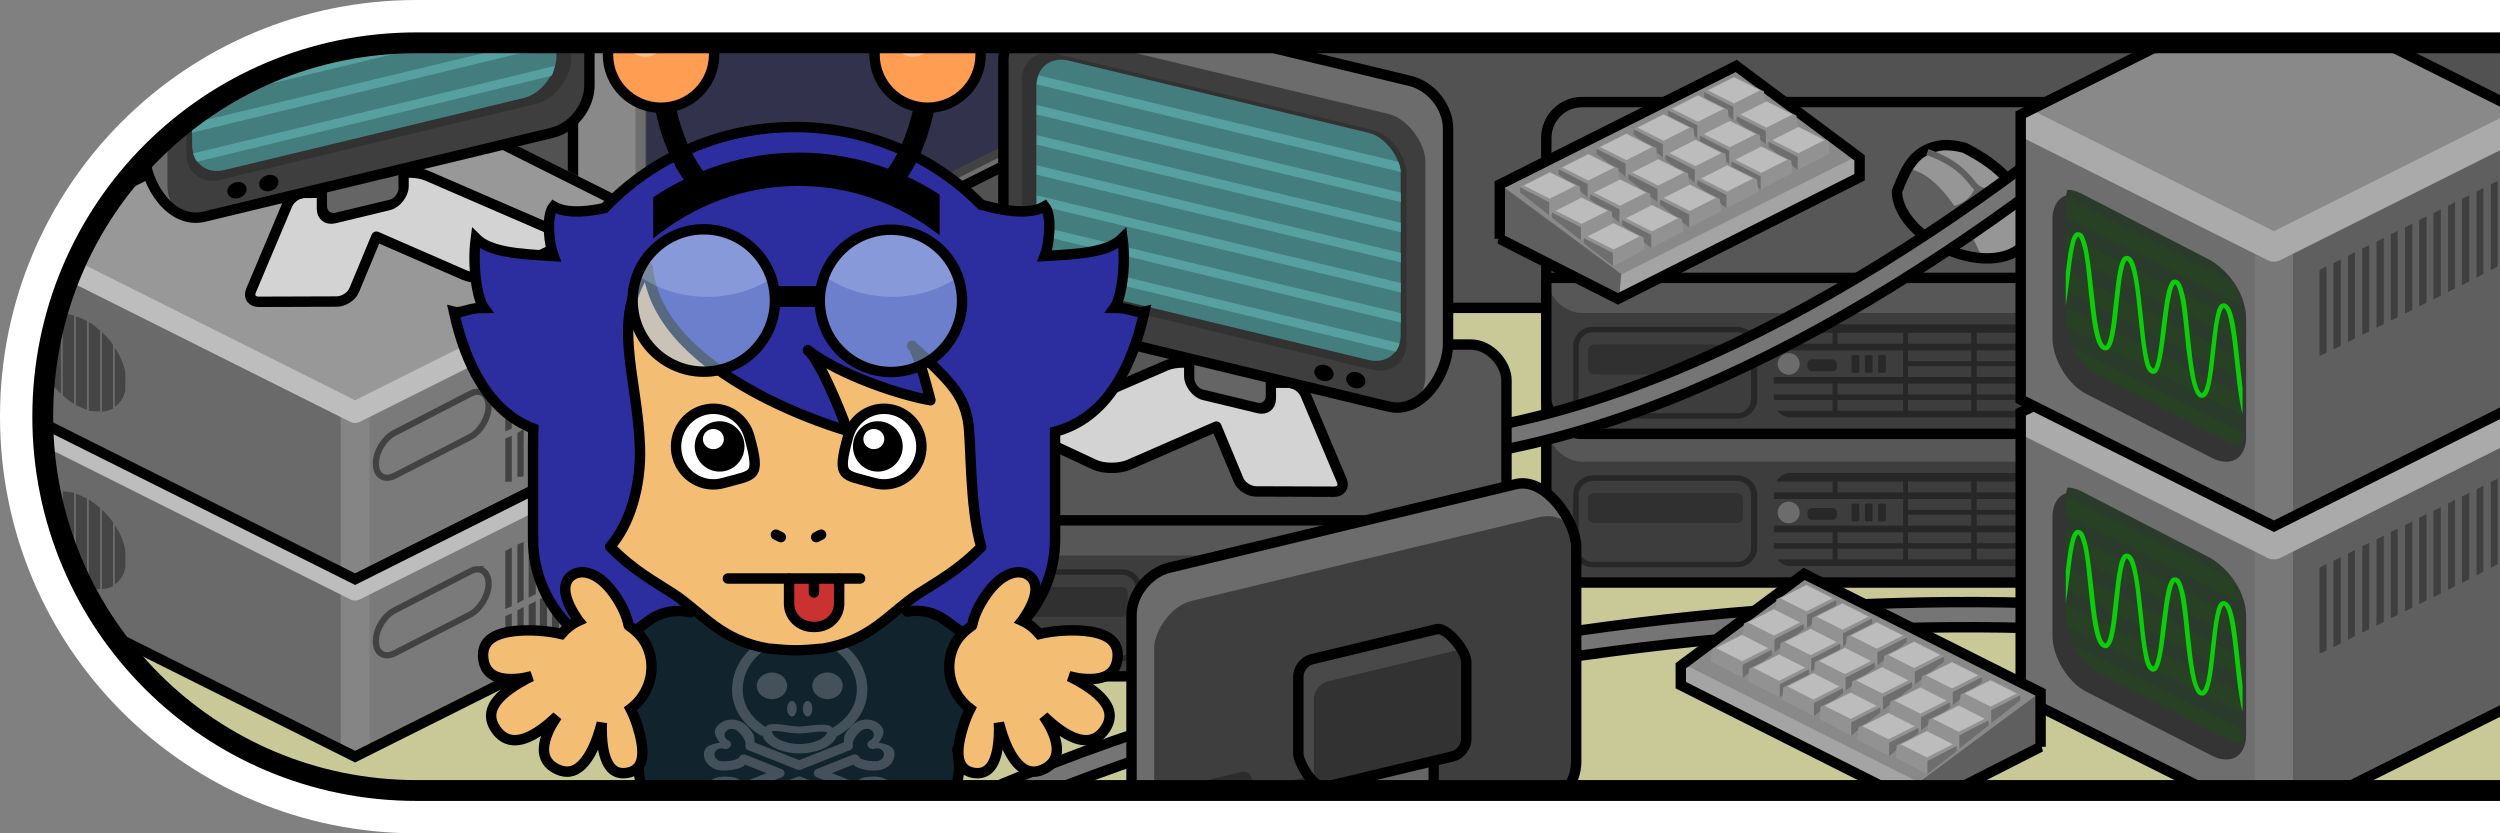 <?xml version="1.0" encoding="UTF-8" standalone="no"?>
<svg xmlns:dc="http://purl.org/dc/elements/1.1/" xmlns:cc="http://creativecommons.org/ns#" xmlns:rdf="http://www.w3.org/1999/02/22-rdf-syntax-ns#" xmlns:svg="http://www.w3.org/2000/svg" xmlns="http://www.w3.org/2000/svg" xmlns:xlink="http://www.w3.org/1999/xlink" width="100%" height="100%" version="1.1" id="svg4015" viewBox="0 0 120 40">
 <rect x="0" y="0" width="120" height="40" fill="#808080" stroke="none"/>
 <defs id="defs4017">
 <clipPath id="clipPath6760" clipPathUnits="userSpaceOnUse">
 <path id="path6762" d="M 19.996,2.055 C 10.055,2.055 2.052,10.058 2.052,20 c 0,9.941 8.003,17.944 17.944,17.944 l 46.609,0 25.167,0 32.921,0 0,-17.944 0,-17.944 -32.921,0 -25.167,0 z" style="fill:#c9c997;stroke-width:1;stroke-linecap:butt;marker:none;" />
 </clipPath>
 </defs>
 <g id="layer1">
 <path id="rect4143" d="M 20 0 C 8.92 0 0 8.92 0 20 C 0 31.08 8.92 40 20 40 L 71.949 40 L 100 40 L 120 40 L 120 20 L 120 0 L 100 0 L 71.949 0 L 20 0 z " style="fill:#ffffff;stroke-width:1;stroke-linecap:butt;marker:none;" />
 <path style="fill:#c9c997;stroke-width:1;stroke-linecap:butt;marker:none;" d="M 19.996,2.055 C 10.055,2.055 2.052,10.058 2.052,20 c 0,9.941 8.003,17.944 17.944,17.944 l 46.609,0 25.167,0 32.921,0 0,-17.944 0,-17.944 -32.921,0 -25.167,0 z" id="path4222" />
 <g clip-path="url(#clipPath6760)" id="g6531">
 <rect style="fill:#525252;stroke:#000000;stroke-width:0.5;stroke-linecap:butt;stroke-linejoin:round;marker:none;" id="rect6529" width="137.876" height="29.424" x="-5.324" y="-14.646" />
 <g id="g5465" transform="translate(-12.682,71.535)">
 <path d="m 29.726,-59.895 -16.72,8.43 0.05,8.12 16.67,8.36 0,-24.91 z" id="p2437" style="fill:#6a6a6a;stroke:none" />
 <path d="m 29.696,-59.735 0.01,24.78 16.77,-8.36 0,-8.22 -16.78,-8.2 z" id="p2439" style="fill:#7a7a7a;stroke:none" />
 <path d="m 29.726,-43.225 0,7.79" id="p2441" style="fill:none;stroke:#858585;stroke-width:1.38;stroke-linecap:butt;marker:none;" />
 <path d="m 29.726,-43.225 -16.69,-8.36 16.69,-8.35 16.71,8.4 -16.71,8.31 z" id="p2443" style="fill:#989898;stroke:none" />
 <path d="m 13.456,-51.365 16.27,8.14 16.32,-8.16" id="p2445" style="fill:none;stroke:#bdbdbd;stroke-width:1.029;stroke-linejoin:round;stroke-opacity:1" />
 <path d="m 29.726,-59.635 16.45,8.23 0,7.96 -16.45,8.23 -16.45,-8.22 0,-7.98 16.45,-8.22 z" id="p2447" style="fill:none;fill-rule:nonzero;stroke:#030303;stroke-width:0.5;stroke-linecap:butt;marker:none;" />
 <path d="m 15.696,-47.945 0,3.91 c 0.17,0.15 0.35,0.3 0.54,0.41 l 0,-4.25 c -0.19,-0.04 -0.37,-0.08 -0.54,-0.07 z m -0.09,0.02 c -0.2,0.02 -0.38,0.09 -0.53,0.18 l 0,3.03 c 0.15,0.22 0.33,0.42 0.53,0.6 l 0,-3.81 z m 0.72,0.1 0,4.25 c 0.09,0.05 0.19,0.09 0.28,0.13 0.09,0.04 0.16,0.07 0.25,0.09 l 0,-4.25 c -0.09,-0.05 -0.16,-0.09 -0.25,-0.12 -0.1,-0.05 -0.19,-0.08 -0.28,-0.1 z m 0.62,0.27 0,4.25 c 0.19,0.04 0.37,0.04 0.54,0.04 l 0,-3.88 c -0.17,-0.15 -0.35,-0.3 -0.54,-0.41 z m -1.96,-0.14 c -0.25,0.17 -0.43,0.43 -0.5,0.77 l 0,0.88 c 0.07,0.41 0.25,0.81 0.5,1.19 l 0,-2.84 z m 2.59,0.63 0,3.81 c 0.2,-0.02 0.38,-0.06 0.53,-0.15 l 0,-3.06 c -0.15,-0.22 -0.33,-0.42 -0.53,-0.6 z m 0.62,0.74 0,2.84 c 0.24,-0.17 0.43,-0.44 0.5,-0.78 l 0,-0.87 c -0.07,-0.41 -0.25,-0.81 -0.5,-1.19 z" id="p3545" style="fill:#454545;stroke:none" />
 <path d="m 45.116,-49.155 -0.34,0.17 0,2.78 0.34,-0.17 0,-2.78 z m -0.58,0.27 -0.3,0.17 0,2.78 0.3,-0.13 0,-2.82 z m -0.57,0.3 -0.31,0.14 0,2.82 0.31,-0.17 0,-2.79 z m -0.51,0.24 -0.34,0.17 0,2.82 0.34,-0.17 0,-2.82 z m -0.58,0.31 -0.34,0.17 0,2.78 0.34,-0.17 0,-2.78 z m -0.58,0.27 -0.34,0.17 0,2.81 0.34,-0.16 0,-2.82 z m -0.54,0.27 -0.34,0.17 0,2.82 0.34,-0.17 0,-2.82 z m -0.58,0.3 -0.3,0.14 0,2.82 0.3,-0.17 0,-2.79 z m -0.57,0.28 -0.31,0.17 0,2.78 0.31,-0.14 0,-2.81 z m -0.51,0.27 -0.34,0.13 0,2.82 0.34,-0.17 0,-2.78 z m -0.58,0.27 -0.34,0.17 0,2.78 0.34,-0.17 0,-2.78 z m -0.58,0.27 -0.34,0.17 0,2.82 0.34,-0.17 0,-2.82 z m 6.18,0.1 -0.34,0.17 0,2.18 0.34,-0.17 0,-2.18 z m -6.72,0.17 -0.34,0.17 0,2.82 0.34,-0.17 0,-2.82 z m 6.14,0.1 -0.3,0.17 0,2.18 0.3,-0.14 0,-2.21 z m -6.72,0.21 -0.3,0.13 0,2.82 0.3,-0.17 0,-2.78 z m 6.15,0.1 -0.31,0.14 0,2.2 0.31,-0.17 0,-2.17 z m -6.72,0.17 -0.31,0.17 0,2.78 0.31,-0.13 0,-2.82 z m 6.21,0.07 -0.34,0.17 0,2.2 0.34,-0.17 0,-2.2 z m -0.58,0.3 -0.34,0.17 0,2.18 0.34,-0.17 0,-2.18 z m -0.58,0.27 -0.34,0.17 0,2.21 0.34,-0.17 0,-2.21 z m -0.54,0.28 -0.34,0.17 0,2.2 0.34,-0.17 0,-2.2 z m -0.58,0.27 -0.3,0.17 0,2.2 0.3,-0.17 0,-2.2 z m -0.57,0.3 -0.31,0.14 0,2.21 0.31,-0.14 0,-2.21 z m -0.51,0.24 -0.34,0.17 0,2.24 0.34,-0.2 0,-2.21 z m -0.58,0.31 -0.34,0.17 0,2.2 0.34,-0.17 0,-2.2 z m -0.58,0.27 -0.34,0.17 0,2.24 0.34,-0.17 0,-2.24 z m -0.54,0.27 -0.34,0.17 0,2.24 0.34,-0.17 0,-2.24 z m -0.58,0.27 -0.3,0.17 0,2.11 0.23,0 0.07,-0.04 0,-2.24 z m -0.57,0.31 -0.31,0.13 0,2.07 0.31,0 0,-2.2 z" id="p3723" style="fill:#424242;stroke:none" />
 <path d="m 35.576,-44.215 c -0.11,0 -0.22,0.06 -0.35,0.12 l -3.59,1.85 c -0.5,0.25 -0.91,0.89 -0.91,1.47 l 0,0.03 c 0,0.57 0.41,0.82 0.91,0.56 l 3.59,-1.84 c 0.51,-0.26 0.91,-0.93 0.91,-1.5 0,-0.43 -0.24,-0.7 -0.56,-0.69 z" id="r3894" style="fill:none;fill-rule:nonzero;stroke:#424242;stroke-width:0.300;stroke-linecap:butt;marker:none;" />
 </g>
 <g id="g5833" transform="translate(-25.760,64.995)">
 <path style="fill:#6e6e6e;fill-rule:nonzero;marker:none;" id="p3898" d="m 60.044,-49.947 3.32,1.5 8.43,-4.19 0,-1.18 -4.43,-2.25 -8.38,4.62 1.06,1.5 z" />
 <path style="fill:#898989;fill-rule:nonzero;marker:none;" id="p3900" d="m 71.734,-53.887 -8.31,4.19 -1,-0.44 8.44,-4.25 0.87,0.5 z" />
 <path style="fill:none;fill-rule:nonzero;stroke:#000000;stroke-width:0.5;stroke-linecap:butt;marker:none;" id="p3896" d="m 60.044,-49.947 3.32,1.5 8.43,-4.19 0,-1.18 -4.43,-2.25 -8.38,4.62 1.06,1.5 z" />
 <path style="fill:#898989;fill-rule:nonzero;marker:none;" id="p2458" d="m 72.174,-77.947 -18.91,9.45 0,18.81 2.95,1.51 18.91,-9.45 0,-18.81 -2.95,-1.51 z" />
 <path style="fill:#aaaaaa;stroke:none" id="p3518" d="m 72.174,-77.947 -18.91,9.44 0,0.15 7.16,3.54 14.69,-8.16 0,-3.47 -2.94,-1.5 z" />
 <path style="fill:#6e6e6e;fill-rule:nonzero;marker:none;" id="p2739" d="m 75.114,-76.357 -18.85,9.41 0,18.75 18.85,-9.44 0,-18.72 z" />
 <path style="fill:none;fill-rule:nonzero;stroke:#000000;stroke-width:0.5;stroke-linecap:butt;stroke-linejoin:round;marker:none;" id="p2744" d="m 72.174,-77.947 -18.91,9.45 0,18.81 2.95,1.51 18.91,-9.45 0,-18.81 -2.95,-1.51 z" />
 <path style="fill:#424242;fill-rule:nonzero;marker:none;" id="p3541" d="m 74.384,-75.427 -17.64,9.17 0,17.37 17.64,-8.89 0,-17.65 z" />
 <path style="fill:#32324c;fill-rule:nonzero;marker:none;" id="p3523" d="m 74.084,-75.247 -17.28,8.63 0,17.19 17.28,-8.65 0,-17.17 z" />
 </g>
 <path style="font-style:normal;font-variant:normal;font-weight:normal;font-stretch:normal;font-size:medium;line-height:normal;font-family:sans-serif;text-indent:0;text-align:start;text-decoration:none;text-decoration-line:none;text-decoration-style:letter-spacing:normal;word-spacing:normal;text-transform:none;direction:ltr;block-progression:tb;writing-mode:lr-tb;baseline-shift:baseline;text-anchor:start;white-space:normal;fill:#757575;stroke:#000000;stroke-width:0.5;stroke-linecap:butt;" d="M 91.021,28.949 C 83.929,29.152 76.213,29.980 68.611,31.494 53.407,34.520 38.662,40.267 30.380,49.406 l 0.890,0.804 C 39.243,41.414 53.783,35.670 68.845,32.671 83.907,29.673 99.494,29.404 109.458,31.341 l 0.228,-1.177 C 104.581,29.171 98.113,28.746 91.021,28.949 Z" id="path6405" />
 <g id="g5870" transform="translate(-27.345,59.501)">
 <rect ry="1.719" y="-47.467" x="101.567" height="15.927" width="27.615" id="rect5872" style="fill:#3d3d3d;stroke-width:0.5;stroke-linecap:round;stroke-linejoin:round;marker:none;" />
 <rect style="fill:#575757;stroke-width:0.5;stroke-linecap:round;stroke-linejoin:round;marker:none;" id="rect5874" width="27.615" height="10.125" x="101.567" y="-47.467" ry="1.719" />
 <rect style="fill:none;stroke:#000000;stroke-width:0.499;stroke-linecap:round;stroke-linejoin:round;marker:none;" id="rect5876" width="27.615" height="15.927" x="101.567" y="-47.467" ry="1.719" />
 <path id="path5878" d="m 101.567,-39.029 27.553,0" style="fill:none;stroke:#000000;stroke-width:0.499;stroke-linecap:butt;stroke-opacity:1" />
 <path id="path5880" d="m 103.800,-36.679 c -0.523,0 -0.942,0.412 -0.942,0.928 l 0,2.552 c 0,0.515 0.418,0.928 0.942,0.928 l 6.918,0 c 0.523,0 0.971,-0.412 0.971,-0.928 l 0,-2.552 c 0,-0.515 -0.448,-0.928 -0.971,-0.928 l -6.918,0 z m 0,0.261 6.918,0 c 0.371,0 0.677,0.300 0.677,0.667 l 0,2.552 c 0,0.366 -0.305,0.667 -0.677,0.667 l -6.918,0 c -0.371,0 -0.677,-0.300 -0.677,-0.667 l 0,-2.552 c 0,-0.366 0.305,-0.667 0.677,-0.667 z" style="fill:#272727;stroke-width:0.300;stroke-linecap:round;stroke-linejoin:round;marker:none;" />
 <path id="path5882" d="m 113.280,-36.795 c -0.298,0 -0.537,0.170 -0.677,0.406 l 2.708,0 0,0.522 -2.826,0 0,0.319 6.211,0 0,1.276 -6.211,0 0,0.319 2.826,0 0,0.522 -2.826,0 0,0.261 2.826,0 0,0.522 -2.649,0 c 0.147,0.188 0.357,0.319 0.618,0.319 l 13.954,0 c 0.261,0 0.500,-0.130 0.647,-0.319 l -2.266,0 0,-0.522 2.443,0 0,-0.261 -2.443,0 0,-0.522 2.443,0 0,-0.319 -2.443,0 0,-0.522 2.443,0 0,-0.232 -2.443,0 0,-0.522 2.443,0 0,-0.319 -2.443,0 0,-0.522 2.325,0 c -0.139,-0.235 -0.408,-0.406 -0.706,-0.406 l -13.954,0 z m 2.266,0.406 3.150,0 0,0.522 -3.150,0 0,-0.522 z m 3.385,0 3.032,0 0,0.522 -3.032,0 0,-0.522 z m 3.297,0 3.150,0 0,0.522 -3.150,0 0,-0.522 z m -3.297,0.841 3.032,0 0,0.522 -3.032,0 0,-0.522 z m 3.297,0 3.150,0 0,0.522 -3.150,0 0,-0.522 z m -3.297,0.754 3.032,0 0,0.522 -3.032,0 0,-0.522 z m 3.297,0 3.150,0 0,0.522 -3.150,0 0,-0.522 z m -6.682,0.841 3.150,0 0,0.522 -3.150,0 0,-0.522 z m 3.385,0 3.032,0 0,0.522 -3.032,0 0,-0.522 z m 3.297,0 3.150,0 0,0.522 -3.150,0 0,-0.522 z m -6.682,0.783 3.150,0 0,0.522 -3.150,0 0,-0.522 z m 3.385,0 3.032,0 0,0.522 -3.032,0 0,-0.522 z m 3.297,0 3.150,0 0,0.522 -3.150,0 0,-0.522 z" style="fill:#272727;stroke-width:0.5;stroke-linecap:round;stroke-linejoin:round;marker:none;" />
 <ellipse id="ellipse5884" style="fill:#6c6c6c;stroke-width:0.300;stroke-linecap:round;stroke-linejoin:round;marker:none;" cx="113.202" cy="-34.901" rx="0.528" ry="0.520" />
 <rect ry="0.206" y="-35.116" x="114.104" height="0.566" width="1.414" id="rect5886" style="fill:#282828;stroke-width:0.300;stroke-linecap:round;stroke-linejoin:round;marker:none;" />
 <rect ry="0.076" y="-35.330" x="116.219" height="0.858" width="0.373" id="rect5888" style="fill:#282828;stroke-width:0.300;stroke-linecap:round;stroke-linejoin:round;marker:none;" />
 <rect style="fill:#282828;stroke-width:0.300;stroke-linecap:round;stroke-linejoin:round;marker:none;" id="rect5890" width="0.373" height="0.858" x="116.856" y="-35.330" ry="0.076" />
 <rect ry="0.076" y="-35.330" x="117.494" height="0.858" width="0.373" id="rect5892" style="fill:#282828;stroke-width:0.300;stroke-linecap:round;stroke-linejoin:round;marker:none;" />
 <rect ry="0.294" y="-35.833" x="103.566" height="1.439" width="7.439" id="rect5894" style="fill:#303030;stroke-width:0.300;stroke-linecap:round;stroke-linejoin:round;marker:none;" />
 </g>
 <g transform="translate(-27.345,52.367)" id="g5844">
 <rect style="fill:#3d3d3d;stroke-width:0.5;stroke-linecap:round;stroke-linejoin:round;marker:none;" id="rect5846" width="27.615" height="15.927" x="101.567" y="-47.467" ry="1.719" />
 <rect ry="1.719" y="-47.467" x="101.567" height="10.125" width="27.615" id="rect5848" style="fill:#575757;stroke-width:0.5;stroke-linecap:round;stroke-linejoin:round;marker:none;" />
 <rect ry="1.719" y="-47.467" x="101.567" height="15.927" width="27.615" id="rect5850" style="fill:none;stroke:#000000;stroke-width:0.499;stroke-linecap:round;stroke-linejoin:round;marker:none;" />
 <path style="fill:none;stroke:#000000;stroke-width:0.499;stroke-linecap:butt;stroke-opacity:1" d="m 101.567,-39.029 27.553,0" id="path5852" />
 <path style="fill:#272727;stroke-width:0.300;stroke-linecap:round;stroke-linejoin:round;marker:none;" d="m 103.800,-36.679 c -0.523,0 -0.942,0.412 -0.942,0.928 l 0,2.552 c 0,0.515 0.418,0.928 0.942,0.928 l 6.918,0 c 0.523,0 0.971,-0.412 0.971,-0.928 l 0,-2.552 c 0,-0.515 -0.448,-0.928 -0.971,-0.928 l -6.918,0 z m 0,0.261 6.918,0 c 0.371,0 0.677,0.300 0.677,0.667 l 0,2.552 c 0,0.366 -0.305,0.667 -0.677,0.667 l -6.918,0 c -0.371,0 -0.677,-0.300 -0.677,-0.667 l 0,-2.552 c 0,-0.366 0.305,-0.667 0.677,-0.667 z" id="path5854" />
 <path style="fill:#272727;stroke-width:0.5;stroke-linecap:round;stroke-linejoin:round;marker:none;" d="m 113.280,-36.795 c -0.298,0 -0.537,0.170 -0.677,0.406 l 2.708,0 0,0.522 -2.826,0 0,0.319 6.211,0 0,1.276 -6.211,0 0,0.319 2.826,0 0,0.522 -2.826,0 0,0.261 2.826,0 0,0.522 -2.649,0 c 0.147,0.188 0.357,0.319 0.618,0.319 l 13.954,0 c 0.261,0 0.500,-0.130 0.647,-0.319 l -2.266,0 0,-0.522 2.443,0 0,-0.261 -2.443,0 0,-0.522 2.443,0 0,-0.319 -2.443,0 0,-0.522 2.443,0 0,-0.232 -2.443,0 0,-0.522 2.443,0 0,-0.319 -2.443,0 0,-0.522 2.325,0 c -0.139,-0.235 -0.408,-0.406 -0.706,-0.406 l -13.954,0 z m 2.266,0.406 3.150,0 0,0.522 -3.150,0 0,-0.522 z m 3.385,0 3.032,0 0,0.522 -3.032,0 0,-0.522 z m 3.297,0 3.150,0 0,0.522 -3.150,0 0,-0.522 z m -3.297,0.841 3.032,0 0,0.522 -3.032,0 0,-0.522 z m 3.297,0 3.150,0 0,0.522 -3.150,0 0,-0.522 z m -3.297,0.754 3.032,0 0,0.522 -3.032,0 0,-0.522 z m 3.297,0 3.150,0 0,0.522 -3.150,0 0,-0.522 z m -6.682,0.841 3.150,0 0,0.522 -3.150,0 0,-0.522 z m 3.385,0 3.032,0 0,0.522 -3.032,0 0,-0.522 z m 3.297,0 3.150,0 0,0.522 -3.150,0 0,-0.522 z m -6.682,0.783 3.150,0 0,0.522 -3.150,0 0,-0.522 z m 3.385,0 3.032,0 0,0.522 -3.032,0 0,-0.522 z m 3.297,0 3.150,0 0,0.522 -3.150,0 0,-0.522 z" id="path5856" />
 <ellipse ry="0.520" rx="0.528" cy="-34.901" cx="113.202" style="fill:#6c6c6c;stroke-width:0.300;stroke-linecap:round;stroke-linejoin:round;marker:none;" id="ellipse5858" />
 <rect style="fill:#282828;stroke-width:0.300;stroke-linecap:round;stroke-linejoin:round;marker:none;" id="rect5860" width="1.414" height="0.566" x="114.104" y="-35.116" ry="0.206" />
 <rect style="fill:#282828;stroke-width:0.300;stroke-linecap:round;stroke-linejoin:round;marker:none;" id="rect5862" width="0.373" height="0.858" x="116.219" y="-35.330" ry="0.076" />
 <rect ry="0.076" y="-35.330" x="116.856" height="0.858" width="0.373" id="rect5864" style="fill:#282828;stroke-width:0.300;stroke-linecap:round;stroke-linejoin:round;marker:none;" />
 <rect style="fill:#282828;stroke-width:0.300;stroke-linecap:round;stroke-linejoin:round;marker:none;" id="rect5866" width="0.373" height="0.858" x="117.494" y="-35.330" ry="0.076" />
 <rect style="fill:#303030;stroke-width:0.300;stroke-linecap:round;stroke-linejoin:round;marker:none;" id="rect5868" width="7.439" height="1.439" x="103.566" y="-35.833" ry="0.294" />
 </g>
 <g id="g5799" transform="translate(41.216,47.809)">
 <path style="fill:#969696;fill-rule:nonzero;marker:none;" id="p3878" d="m 52.058,-40.843 c -1.4,0.17 -1.77,1.09 -2.22,2.22 0,1.22 1.42,2.6 3.19,3.06 1.76,0.47 3.21,-0.15 3.21,-1.37 -0.38,-1.9 -1.46,-2.91 -3.15,-3.78 -0.37,-0.1 -0.71,-0.14 -1.03,-0.13 z" />
 <path style="fill:#5f5f5f;stroke:none" id="p3885" d="m 50.338,-39.713 c -0.19,0.32 -0.34,0.7 -0.5,1.1 0,1.21 1.41,2.59 3.18,3.06 0.32,0.08 0.62,0.11 0.91,0.12 -1.12,-2.56 -2.34,-4.12 -3.59,-4.28 z" />
 <path style="fill:none;fill-rule:nonzero;stroke:#000000;stroke-width:0.5;stroke-linecap:butt;marker:none;" id="p3883" d="m 52.058,-40.843 c -1.4,0.17 -1.77,1.09 -2.22,2.22 0,1.22 1.42,2.6 3.19,3.06 1.76,0.47 3.21,-0.15 3.21,-1.37 -0.38,-1.9 -1.46,-2.91 -3.15,-3.78 -0.37,-0.1 -0.71,-0.14 -1.03,-0.13 z" />
 <path style="fill:none;fill-rule:nonzero;stroke:#5f5f5f;stroke-width:0.300;stroke-linecap:butt;marker:none;" id="p3890" d="m 51.298,-40.513 c 1.32,0.49 1.76,0.98 2.25,1.6 0.49,0.61 1.81,0.22 1.37,-0.45" />
 <path style="fill:none;fill-rule:nonzero;stroke:#5f5f5f;stroke-width:0.300;stroke-linecap:butt;marker:none;" id="p3892" d="m 53.728,-38.743 c -0.23,0.58 -0.71,0.93 -1.51,1.06" />
 </g>
 <g id="g5806" transform="translate(27.147,36.316)">
 <path style="fill:#898989;fill-rule:nonzero;marker:none;" id="p3647" d="m 44.843,-24.850 5.67,2.88 11.6,-5.84 0,-0.93 -5.92,-4.41 -11.35,5.69 0,2.61 z" />
 <path style="fill:#a4a4a4;fill-rule:nonzero;marker:none;" id="p3654" d="m 50.473,-21.820 0,-1.22 11.54,-5.8 0,1.06 -11.54,5.96 z" />
 <path style="fill:#5f5f5f;fill-rule:nonzero;marker:none;" id="p3649" d="m 44.853,-27.470 0,2.37 5.73,2.97 0.09,-1.03 -5.82,-4.31 z" />
 <path style="fill:none;fill-rule:nonzero;stroke:#000000;stroke-width:0.5;stroke-linecap:butt;marker:none;" id="p3645" d="m 44.843,-24.850 5.67,2.88 11.6,-5.84 0,-0.93 -5.92,-4.41 -11.35,5.69 0,2.61 z" />
 <g transform="translate(25.143,-127.470)" id="g3679">
 <path style="fill:#929292;stroke:none" id="p2436" d="m 30.94,94.82 -1.43,0.72 0,0.28 1.4,1.1 1.53,-0.79 -0.06,-0.59 -1.44,-0.72 z" />
 <path style="fill:#bcbcbc;stroke:none" id="p2438" d="m 30.94,96.12 -1.25,-0.63 1.25,-0.63 1.25,0.63 -1.25,0.63 z" />
 <path style="fill:#6e6e6e;stroke:none" id="p2440" d="m 29.51,95.57 0,0.25 1.4,1.1 0,-0.63 -1.4,-0.72 z" />
 </g>
 <use xlink:href="#g3679" height="132" width="48" y="0" x="0" id="use2421" transform="translate(-1.73,0.88)" />
 <use xlink:href="#g3679" height="132" width="48" y="0" x="0" id="use2457" transform="translate(1.560,1.16)" />
 <use xlink:href="#g3679" height="132" width="48" y="0" x="0" id="use2423" transform="translate(-0.199,2.1)" />
 <use xlink:href="#g3679" height="132" width="48" y="0" x="0" id="use2459" transform="translate(3.090,2.39)" />
 <use xlink:href="#g3679" height="132" width="48" y="0" x="0" id="use2425" transform="translate(1.310,3.33)" />
 <use xlink:href="#g3679" height="132" width="48" y="0" x="0" id="use2427" transform="translate(-3.38,1.79)" />
 <use xlink:href="#g3679" height="132" width="48" y="0" x="0" id="use2429" transform="translate(-1.85,3.01)" />
 <use xlink:href="#g3679" height="132" width="48" y="0" x="0" id="use2431" transform="translate(-0.33,4.230)" />
 <use xlink:href="#g3679" height="132" width="48" y="0" x="0" id="use2439" transform="translate(-5.17,2.72)" />
 <use xlink:href="#g3679" height="132" width="48" y="0" x="0" id="use2441" transform="translate(-3.64,3.940)" />
 <use xlink:href="#g3679" height="132" width="48" y="0" x="0" id="use2443" transform="translate(-2.12,5.160)" />
 <use xlink:href="#g3679" height="132" width="48" y="0" x="0" id="use2445" transform="translate(-6.99,3.7)" />
 <use xlink:href="#g3679" height="132" width="48" y="0" x="0" id="use2447" transform="translate(-5.47,4.910)" />
 <use xlink:href="#g3679" height="132" width="48" y="0" x="0" id="use2449" transform="translate(-3.94,6.140)" />
 <use xlink:href="#g3679" height="132" width="48" y="0" x="0" id="use2451" transform="translate(-8.84,4.570)" />
 <use xlink:href="#g3679" height="132" width="48" y="0" x="0" id="use2453" transform="translate(-7.31,5.780)" />
 <use xlink:href="#g3679" height="132" width="48" y="0" x="0" id="use2455" transform="translate(-5.78,7.010)" />
 </g>
 <path id="path6409" d="M 121.366,-13.871 C 116.922,-8.339 111.603,-2.688 105.807,2.457 94.216,12.750 80.733,21.036 68.448,22.121 L 68.344,20.925 C 80.169,19.881 93.526,11.757 105.010,1.560 116.494,-8.637 126.118,-20.900 130.589,-30.013 l 1.076,0.528 c -2.291,4.670 -5.857,10.082 -10.300,15.613 z" style="font-style:normal;font-variant:normal;font-weight:normal;font-stretch:normal;font-size:medium;line-height:normal;font-family:sans-serif;text-indent:0;text-align:start;text-decoration:none;text-decoration-line:none;text-decoration-style:letter-spacing:normal;word-spacing:normal;text-transform:none;direction:ltr;block-progression:tb;writing-mode:lr-tb;baseline-shift:baseline;text-anchor:start;white-space:normal;fill:#757575;stroke:#000000;stroke-width:0.5;stroke-linecap:butt;" />
 <g id="g5110" transform="translate(-56.871,64.005)">
 <rect ry="1.719" y="-47.467" x="101.567" height="15.927" width="27.615" id="rect3934" style="fill:#3d3d3d;stroke-width:0.5;stroke-linecap:round;stroke-linejoin:round;marker:none;" />
 <rect style="fill:#575757;stroke-width:0.5;stroke-linecap:round;stroke-linejoin:round;marker:none;" id="rect3936" width="27.615" height="10.125" x="101.567" y="-47.467" ry="1.719" />
 <rect style="fill:none;stroke:#000000;stroke-width:0.499;stroke-linecap:round;stroke-linejoin:round;marker:none;" id="rect3938" width="27.615" height="15.927" x="101.567" y="-47.467" ry="1.719" />
 <path id="path3940" d="m 101.567,-39.029 27.553,0" style="fill:none;stroke:#000000;stroke-width:0.499;stroke-linecap:butt;stroke-opacity:1" />
 <path id="rect3942" d="m 103.800,-36.679 c -0.523,0 -0.942,0.412 -0.942,0.928 l 0,2.552 c 0,0.515 0.418,0.928 0.942,0.928 l 6.918,0 c 0.523,0 0.971,-0.412 0.971,-0.928 l 0,-2.552 c 0,-0.515 -0.448,-0.928 -0.971,-0.928 l -6.918,0 z m 0,0.261 6.918,0 c 0.371,0 0.677,0.300 0.677,0.667 l 0,2.552 c 0,0.366 -0.305,0.667 -0.677,0.667 l -6.918,0 c -0.371,0 -0.677,-0.300 -0.677,-0.667 l 0,-2.552 c 0,-0.366 0.305,-0.667 0.677,-0.667 z" style="fill:#272727;stroke-width:0.300;stroke-linecap:round;stroke-linejoin:round;marker:none;" />
 <path id="rect3944" d="m 113.280,-36.795 c -0.298,0 -0.537,0.170 -0.677,0.406 l 2.708,0 0,0.522 -2.826,0 0,0.319 6.211,0 0,1.276 -6.211,0 0,0.319 2.826,0 0,0.522 -2.826,0 0,0.261 2.826,0 0,0.522 -2.649,0 c 0.147,0.188 0.357,0.319 0.618,0.319 l 13.954,0 c 0.261,0 0.500,-0.130 0.647,-0.319 l -2.266,0 0,-0.522 2.443,0 0,-0.261 -2.443,0 0,-0.522 2.443,0 0,-0.319 -2.443,0 0,-0.522 2.443,0 0,-0.232 -2.443,0 0,-0.522 2.443,0 0,-0.319 -2.443,0 0,-0.522 2.325,0 c -0.139,-0.235 -0.408,-0.406 -0.706,-0.406 l -13.954,0 z m 2.266,0.406 3.150,0 0,0.522 -3.150,0 0,-0.522 z m 3.385,0 3.032,0 0,0.522 -3.032,0 0,-0.522 z m 3.297,0 3.150,0 0,0.522 -3.150,0 0,-0.522 z m -3.297,0.841 3.032,0 0,0.522 -3.032,0 0,-0.522 z m 3.297,0 3.150,0 0,0.522 -3.150,0 0,-0.522 z m -3.297,0.754 3.032,0 0,0.522 -3.032,0 0,-0.522 z m 3.297,0 3.150,0 0,0.522 -3.150,0 0,-0.522 z m -6.682,0.841 3.150,0 0,0.522 -3.150,0 0,-0.522 z m 3.385,0 3.032,0 0,0.522 -3.032,0 0,-0.522 z m 3.297,0 3.150,0 0,0.522 -3.150,0 0,-0.522 z m -6.682,0.783 3.150,0 0,0.522 -3.150,0 0,-0.522 z m 3.385,0 3.032,0 0,0.522 -3.032,0 0,-0.522 z m 3.297,0 3.150,0 0,0.522 -3.150,0 0,-0.522 z" style="fill:#272727;stroke-width:0.5;stroke-linecap:round;stroke-linejoin:round;marker:none;" />
 <ellipse id="path4026" style="fill:#6c6c6c;stroke-width:0.300;stroke-linecap:round;stroke-linejoin:round;marker:none;" cx="113.202" cy="-34.901" rx="0.528" ry="0.520" />
 <rect ry="0.206" y="-35.116" x="114.104" height="0.566" width="1.414" id="rect4028" style="fill:#282828;stroke-width:0.300;stroke-linecap:round;stroke-linejoin:round;marker:none;" />
 <rect ry="0.076" y="-35.330" x="116.219" height="0.858" width="0.373" id="rect4030" style="fill:#282828;stroke-width:0.300;stroke-linecap:round;stroke-linejoin:round;marker:none;" />
 <rect style="fill:#282828;stroke-width:0.300;stroke-linecap:round;stroke-linejoin:round;marker:none;" id="rect4032" width="0.373" height="0.858" x="116.856" y="-35.330" ry="0.076" />
 <rect ry="0.076" y="-35.330" x="117.494" height="0.858" width="0.373" id="rect4034" style="fill:#282828;stroke-width:0.300;stroke-linecap:round;stroke-linejoin:round;marker:none;" />
 <rect ry="0.294" y="-35.833" x="103.566" height="1.439" width="7.439" id="rect4036" style="fill:#303030;stroke-width:0.300;stroke-linecap:round;stroke-linejoin:round;marker:none;" />
 </g>
 <g id="g5098" transform="translate(-22.590,49.935)">
 <path style="fill:#d3d3d3;stroke:#000000;stroke-width:0.499;stroke-linecap:round;stroke-linejoin:round;marker:none;" d="m 86.617,-26.332 c 0.328,0.001 0.506,-0.234 0.380,-0.534 l -1.743,-4.132 c -0.125,-0.300 -0.481,-0.564 -0.809,-0.565 l -2.516,-0.009 -1.728,-0.809 c -0.450,-0.206 -1.195,-0.202 -1.650,-0.005 l -6.259,2.710 c -0.454,0.196 -0.452,0.516 -0.002,0.723 l 2.835,1.322 c 0.450,0.206 1.195,0.202 1.650,0.005 l 4.200,-1.833 1.072,2.575 c 0.125,0.300 0.508,0.537 0.836,0.538 l 3.733,0.013 z" id="path2873" />
 <rect transform="matrix(0.972,0.234,0,1,0,0)" ry="0.663" y="-59.917" x="81.966" height="9.594" width="4.035" id="rect2889" style="fill:#656565;stroke:#000000;stroke-width:0.507;stroke-linecap:round;stroke-linejoin:round;marker:none;" />
 <path id="path2875" d="m 70.752,-47.039 0,10.314 c 0,1.019 0.785,2.035 1.785,2.277 l 16.665,4.018 c 1.631,0.433 2.894,-1.577 2.894,-3.027 l 0,-10.314 c 0,-1.019 -0.812,-2.035 -1.812,-2.277 l -16.665,-4.018 c -1.435,-0.311 -2.867,1.821 -2.867,3.027 z" style="fill:#6c6c6c;stroke-width:0.5;stroke-linecap:round;stroke-linejoin:round;marker:none;" />
 <rect transform="matrix(0.972,0.234,0,1,0,0)" ry="1.840" y="-65.949" x="72.772" height="14.001" width="20.856" id="rect2877" style="fill:#3e3e3e;stroke-width:0.507;stroke-linecap:round;stroke-linejoin:round;marker:none;" />
 <path style="fill:none;stroke:#000000;stroke-width:0.499;stroke-linecap:round;stroke-linejoin:round;marker:none;" d="m 70.752,-47.039 0,10.314 c 0,1.019 0.785,2.035 1.785,2.277 l 16.665,4.018 c 1.631,0.433 2.894,-1.577 2.894,-3.027 l 0,-10.314 c 0,-1.019 -0.812,-2.035 -1.812,-2.277 l -16.665,-4.018 c -1.435,-0.311 -2.867,1.821 -2.867,3.027 z" id="path2887" />
 <rect style="fill:#323232;stroke-width:0.507;stroke-linecap:round;stroke-linejoin:round;marker:none;" id="rect2898" width="18.996" height="11.511" x="73.702" y="-64.997" ry="1.676" transform="matrix(0.972,0.234,0,1,0,0)" />
 <rect transform="matrix(0.972,0.234,0,1,0,0)" ry="1.588" y="-64.813" x="74.417" height="10.904" width="17.994" id="rect2900" style="fill:#437d7d;stroke-width:0.507;stroke-linecap:round;stroke-linejoin:round;marker:none;" />
 <ellipse transform="matrix(0.935,0.353,-0.359,0.933,0,0)" id="path3673" style="fill:#000000;stroke-width:0.5;stroke-linecap:round;stroke-linejoin:round;marker:none;" cx="70.484" cy="-60.632" rx="0.473" ry="0.384" />
 <ellipse style="fill:#000000;stroke-width:0.5;stroke-linecap:round;stroke-linejoin:round;marker:none;" id="path3675" transform="matrix(0.935,0.353,-0.359,0.933,0,0)" cx="68.932" cy="-60.414" rx="0.473" ry="0.384" />
 <path id="path3678" d="m 72.459,-46.313 c -0.053,0.129 -0.096,0.272 -0.108,0.428 l 17.477,4.206 c -0.011,-0.165 -0.051,-0.323 -0.108,-0.482 l -17.260,-4.152 z m -0.108,1.419 0,0.455 17.477,4.206 0,-0.455 -17.477,-4.206 z m 0,1.446 0,0.455 17.477,4.206 0,-0.455 -17.477,-4.206 z m 0,1.446 0,0.455 17.477,4.206 0,-0.455 -17.477,-4.206 z m 0,1.446 0,0.455 17.477,4.206 0,-0.455 -17.477,-4.206 z m 0,1.446 0,0.428 17.477,4.233 0,-0.455 -17.477,-4.206 z m 0.054,1.446 c 0.037,0.168 0.081,0.326 0.162,0.482 l 17.017,4.125 c 0.083,-0.117 0.150,-0.249 0.189,-0.401 L 72.405,-37.659 Z" style="fill:#56a0a0;stroke-width:0.5;stroke-linecap:round;stroke-linejoin:round;marker:none;" />
 </g>
 <g id="g5150" transform="matrix(-1,0,0,1,119.465,73.912)">
 <path id="rect3909" d="m 47.791,-34.045 c -0.328,0 -0.505,0.235 -0.378,0.535 l 1.758,4.125 c 0.126,0.299 0.483,0.562 0.811,0.562 l 2.516,0 1.731,0.803 c 0.451,0.204 1.196,0.198 1.650,0 l 6.249,-2.732 c 0.454,-0.198 0.451,-0.518 0,-0.723 l -2.840,-1.312 c -0.451,-0.204 -1.196,-0.198 -1.650,0 l -4.193,1.848 -1.082,-2.572 c -0.126,-0.299 -0.510,-0.535 -0.838,-0.535 l -3.733,0 z" style="fill:#d3d3d3;stroke:#000000;stroke-width:0.499;stroke-linecap:round;stroke-linejoin:round;marker:none;" />
 <path style="fill:#6c6c6c;stroke-width:0.5;stroke-linecap:round;stroke-linejoin:round;marker:none;" d="m 43.808,-47.653 0,10.314 c 0,1.019 0.785,2.035 1.785,2.277 l 16.665,4.018 c 1.631,0.433 2.894,-1.577 2.894,-3.027 l 0,-10.314 c 0,-1.019 -0.812,-2.035 -1.812,-2.277 l -16.665,-4.018 c -1.435,-0.311 -2.867,1.821 -2.867,3.027 z" id="path3917" />
 <rect style="fill:#3e3e3e;stroke-width:0.507;stroke-linecap:round;stroke-linejoin:round;marker:none;" id="rect3901" width="20.856" height="14.001" x="45.055" y="-60.061" ry="1.840" transform="matrix(0.972,0.234,0,1,0,0)" />
 <rect transform="matrix(0.972,0.234,0,1,0,0)" ry="0.426" y="-50.029" x="55.076" height="3.241" width="4.838" id="rect3927" style="fill:none;stroke:#2c2c2c;stroke-width:0.507;stroke-linecap:round;stroke-linejoin:round;marker:none;" />
 <path id="path3929" d="m 54.460,-35.592 2.675,0.709" style="fill:none;stroke:#1f1f1f;stroke-width:0.5;stroke-linecap:round;stroke-opacity:1" />
 <path style="fill:none;stroke:#1f1f1f;stroke-width:0.5;stroke-linecap:round;stroke-opacity:1" d="m 54.460,-34.794 2.675,0.709" id="path3931" />
 <path style="fill:#494949;stroke-width:0.499;stroke-linecap:round;stroke-linejoin:round;marker:none;" d="m 49.084,-42.134 0,3.697 c 0,0.367 0.288,0.743 0.649,0.830 l 6.033,1.446 c 0.689,0.195 1.379,-1.230 1.379,-1.553 l 0,-3.724 c 0,-0.367 -0.288,-0.743 -0.649,-0.830 l -6.006,-1.446 c -0.436,-0.114 -1.406,1.012 -1.406,1.580 z" id="path3923" />
 <path id="rect3899" d="m 43.808,-47.653 0,10.314 c 0,1.019 0.785,2.035 1.785,2.277 l 16.665,4.018 c 1.631,0.433 2.894,-1.577 2.894,-3.027 l 0,-10.314 c 0,-1.019 -0.812,-2.035 -1.812,-2.277 l -16.665,-4.018 c -1.435,-0.311 -2.867,1.821 -2.867,3.027 z" style="fill:none;stroke:#000000;stroke-width:0.499;stroke-linecap:round;stroke-linejoin:round;marker:none;" />
 <rect style="fill:#656565;stroke:#000000;stroke-width:0.507;stroke-linecap:round;stroke-linejoin:round;marker:none;" id="rect3907" width="4.035" height="9.594" x="52.107" y="-50.993" ry="0.663" transform="matrix(0.972,0.234,0,1,0,0)" />
 <rect transform="matrix(0.972,0.234,0,1,0,0)" ry="0.663" y="-54.625" x="50.487" height="5.050" width="7.540" id="rect3905" style="fill:#323232;stroke-width:0.507;stroke-linecap:round;stroke-linejoin:round;marker:none;" />
 <path id="rect3903" d="m 49.084,-42.134 0,3.697 c 0,0.367 0.288,0.743 0.649,0.830 l 6.033,1.446 c 0.689,0.195 1.379,-1.230 1.379,-1.553 l 0,-3.724 c 0,-0.367 -0.288,-0.743 -0.649,-0.830 l -6.006,-1.446 c -0.436,-0.114 -1.406,1.012 -1.406,1.580 z" style="fill:none;stroke:#000000;stroke-width:0.499;stroke-linecap:round;stroke-linejoin:round;marker:none;" />
 <rect style="fill:none;stroke:#2c2c2c;stroke-width:0.507;stroke-linecap:round;stroke-linejoin:round;marker:none;" id="rect3941" width="3.002" height="2.000" x="61.343" y="-50.897" ry="0.263" transform="matrix(0.972,0.232,0,1,0,0)" />
 </g>
 <g transform="translate(-12.682,63.014)" id="g5476">
 <path style="fill:#6a6a6a;stroke:none" id="path5478" d="m 29.726,-59.895 -16.72,8.43 0.05,8.12 16.67,8.36 0,-24.91 z" />
 <path style="fill:#7a7a7a;stroke:none" id="path5480" d="m 29.696,-59.735 0.01,24.78 16.77,-8.36 0,-8.22 -16.78,-8.2 z" />
 <path style="fill:none;stroke:#858585;stroke-width:1.38;stroke-linecap:butt;marker:none;" id="path5482" d="m 29.726,-43.225 0,7.79" />
 <path style="fill:#989898;stroke:none" id="path5484" d="m 29.726,-43.225 -16.69,-8.36 16.69,-8.35 16.71,8.4 -16.71,8.31 z" />
 <path style="fill:none;stroke:#bdbdbd;stroke-width:1.029;stroke-linejoin:round;stroke-opacity:1" id="path5486" d="m 13.456,-51.365 16.27,8.14 16.32,-8.16" />
 <path style="fill:none;fill-rule:nonzero;stroke:#030303;stroke-width:0.5;stroke-linecap:butt;marker:none;" id="path5488" d="m 29.726,-59.635 16.45,8.23 0,7.96 -16.45,8.23 -16.45,-8.22 0,-7.98 16.45,-8.22 z" />
 <path style="fill:#454545;stroke:none" id="path5490" d="m 15.696,-47.945 0,3.91 c 0.17,0.15 0.35,0.3 0.54,0.41 l 0,-4.25 c -0.19,-0.04 -0.37,-0.08 -0.54,-0.07 z m -0.09,0.02 c -0.2,0.02 -0.38,0.09 -0.53,0.18 l 0,3.03 c 0.15,0.22 0.33,0.42 0.53,0.6 l 0,-3.81 z m 0.72,0.1 0,4.25 c 0.09,0.05 0.19,0.09 0.28,0.13 0.09,0.04 0.16,0.07 0.25,0.09 l 0,-4.25 c -0.09,-0.05 -0.16,-0.09 -0.25,-0.12 -0.1,-0.05 -0.19,-0.08 -0.28,-0.1 z m 0.62,0.27 0,4.25 c 0.19,0.04 0.37,0.04 0.54,0.04 l 0,-3.88 c -0.17,-0.15 -0.35,-0.3 -0.54,-0.41 z m -1.96,-0.14 c -0.25,0.17 -0.43,0.43 -0.5,0.77 l 0,0.88 c 0.07,0.41 0.25,0.81 0.5,1.19 l 0,-2.84 z m 2.59,0.63 0,3.81 c 0.2,-0.02 0.38,-0.06 0.53,-0.15 l 0,-3.06 c -0.15,-0.22 -0.33,-0.42 -0.53,-0.6 z m 0.62,0.74 0,2.84 c 0.24,-0.17 0.43,-0.44 0.5,-0.78 l 0,-0.87 c -0.07,-0.41 -0.25,-0.81 -0.5,-1.19 z" />
 <path style="fill:#424242;stroke:none" id="path5492" d="m 45.116,-49.155 -0.34,0.17 0,2.78 0.34,-0.17 0,-2.78 z m -0.58,0.27 -0.3,0.17 0,2.78 0.3,-0.13 0,-2.82 z m -0.57,0.3 -0.31,0.14 0,2.82 0.31,-0.17 0,-2.79 z m -0.51,0.24 -0.34,0.17 0,2.82 0.34,-0.17 0,-2.82 z m -0.58,0.31 -0.34,0.17 0,2.78 0.34,-0.17 0,-2.78 z m -0.58,0.27 -0.34,0.17 0,2.81 0.34,-0.16 0,-2.82 z m -0.54,0.27 -0.34,0.17 0,2.82 0.34,-0.17 0,-2.82 z m -0.58,0.3 -0.3,0.14 0,2.82 0.3,-0.17 0,-2.79 z m -0.57,0.28 -0.31,0.17 0,2.78 0.31,-0.14 0,-2.81 z m -0.51,0.27 -0.34,0.13 0,2.82 0.34,-0.17 0,-2.78 z m -0.58,0.27 -0.34,0.17 0,2.78 0.34,-0.17 0,-2.78 z m -0.58,0.27 -0.34,0.17 0,2.82 0.34,-0.17 0,-2.82 z m 6.18,0.1 -0.34,0.17 0,2.18 0.34,-0.17 0,-2.18 z m -6.72,0.17 -0.34,0.17 0,2.82 0.34,-0.17 0,-2.82 z m 6.14,0.1 -0.3,0.17 0,2.18 0.3,-0.14 0,-2.21 z m -6.72,0.21 -0.3,0.13 0,2.82 0.3,-0.17 0,-2.78 z m 6.15,0.1 -0.31,0.14 0,2.2 0.31,-0.17 0,-2.17 z m -6.72,0.17 -0.31,0.17 0,2.78 0.31,-0.13 0,-2.82 z m 6.21,0.07 -0.34,0.17 0,2.2 0.34,-0.17 0,-2.2 z m -0.58,0.3 -0.34,0.17 0,2.18 0.34,-0.17 0,-2.18 z m -0.58,0.27 -0.34,0.17 0,2.21 0.34,-0.17 0,-2.21 z m -0.54,0.28 -0.34,0.17 0,2.2 0.34,-0.17 0,-2.2 z m -0.58,0.27 -0.3,0.17 0,2.2 0.3,-0.17 0,-2.2 z m -0.57,0.3 -0.31,0.14 0,2.21 0.31,-0.14 0,-2.21 z m -0.51,0.24 -0.34,0.17 0,2.24 0.34,-0.2 0,-2.21 z m -0.58,0.31 -0.34,0.17 0,2.2 0.34,-0.17 0,-2.2 z m -0.58,0.27 -0.34,0.17 0,2.24 0.34,-0.17 0,-2.24 z m -0.54,0.27 -0.34,0.17 0,2.24 0.34,-0.17 0,-2.24 z m -0.58,0.27 -0.3,0.17 0,2.11 0.23,0 0.07,-0.04 0,-2.24 z m -0.57,0.31 -0.31,0.13 0,2.07 0.31,0 0,-2.2 z" />
 <path style="fill:none;fill-rule:nonzero;stroke:#424242;stroke-width:0.300;stroke-linecap:butt;marker:none;" id="path5494" d="m 35.576,-44.215 c -0.11,0 -0.22,0.06 -0.35,0.12 l -3.59,1.85 c -0.5,0.25 -0.91,0.89 -0.91,1.47 l 0,0.03 c 0,0.57 0.41,0.82 0.91,0.56 l 3.59,-1.84 c 0.51,-0.26 0.91,-0.93 0.91,-1.5 0,-0.43 -0.24,-0.7 -0.56,-0.69 z" />
 </g>
 <g transform="matrix(-1,0,0,1,99.044,40.820)" id="g5607">
 <path id="path5609" d="m 86.617,-26.332 c 0.328,0.001 0.506,-0.234 0.380,-0.534 l -1.743,-4.132 c -0.125,-0.300 -0.481,-0.564 -0.809,-0.565 l -2.516,-0.009 -1.728,-0.809 c -0.450,-0.206 -1.195,-0.202 -1.650,-0.005 l -6.259,2.710 c -0.454,0.196 -0.452,0.516 -0.002,0.723 l 2.835,1.322 c 0.450,0.206 1.195,0.202 1.650,0.005 l 4.200,-1.833 1.072,2.575 c 0.125,0.300 0.508,0.537 0.836,0.538 l 3.733,0.013 z" style="fill:#d3d3d3;stroke:#000000;stroke-width:0.499;stroke-linecap:round;stroke-linejoin:round;marker:none;" />
 <rect style="fill:#656565;stroke:#000000;stroke-width:0.507;stroke-linecap:round;stroke-linejoin:round;marker:none;" id="rect5611" width="4.035" height="9.594" x="81.966" y="-59.917" ry="0.663" transform="matrix(0.972,0.234,0,1,0,0)" />
 <path style="fill:#6c6c6c;stroke-width:0.5;stroke-linecap:round;stroke-linejoin:round;marker:none;" d="m 70.752,-47.039 0,10.314 c 0,1.019 0.785,2.035 1.785,2.277 l 16.665,4.018 c 1.631,0.433 2.894,-1.577 2.894,-3.027 l 0,-10.314 c 0,-1.019 -0.812,-2.035 -1.812,-2.277 l -16.665,-4.018 c -1.435,-0.311 -2.867,1.821 -2.867,3.027 z" id="path5613" />
 <rect style="fill:#3e3e3e;stroke-width:0.507;stroke-linecap:round;stroke-linejoin:round;marker:none;" id="rect5615" width="20.856" height="14.001" x="72.772" y="-65.949" ry="1.840" transform="matrix(0.972,0.234,0,1,0,0)" />
 <path id="path5617" d="m 70.752,-47.039 0,10.314 c 0,1.019 0.785,2.035 1.785,2.277 l 16.665,4.018 c 1.631,0.433 2.894,-1.577 2.894,-3.027 l 0,-10.314 c 0,-1.019 -0.812,-2.035 -1.812,-2.277 l -16.665,-4.018 c -1.435,-0.311 -2.867,1.821 -2.867,3.027 z" style="fill:none;stroke:#000000;stroke-width:0.499;stroke-linecap:round;stroke-linejoin:round;marker:none;" />
 <rect transform="matrix(0.972,0.234,0,1,0,0)" ry="1.676" y="-64.997" x="73.702" height="11.511" width="18.996" id="rect5619" style="fill:#323232;stroke-width:0.507;stroke-linecap:round;stroke-linejoin:round;marker:none;" />
 <rect style="fill:#437d7d;stroke-width:0.507;stroke-linecap:round;stroke-linejoin:round;marker:none;" id="rect5621" width="17.994" height="10.904" x="74.417" y="-64.813" ry="1.588" transform="matrix(0.972,0.234,0,1,0,0)" />
 <ellipse ry="0.384" rx="0.473" cy="-60.632" cx="70.484" style="fill:#000000;stroke-width:0.5;stroke-linecap:round;stroke-linejoin:round;marker:none;" id="ellipse5623" transform="matrix(0.935,0.353,-0.359,0.933,0,0)" />
 <ellipse ry="0.384" rx="0.473" cy="-60.414" cx="68.932" transform="matrix(0.935,0.353,-0.359,0.933,0,0)" id="ellipse5625" style="fill:#000000;stroke-width:0.5;stroke-linecap:round;stroke-linejoin:round;marker:none;" />
 <path style="fill:#56a0a0;stroke-width:0.5;stroke-linecap:round;stroke-linejoin:round;marker:none;" d="m 72.459,-46.313 c -0.053,0.129 -0.096,0.272 -0.108,0.428 l 17.477,4.206 c -0.011,-0.165 -0.051,-0.323 -0.108,-0.482 l -17.260,-4.152 z m -0.108,1.419 0,0.455 17.477,4.206 0,-0.455 -17.477,-4.206 z m 0,1.446 0,0.455 17.477,4.206 0,-0.455 -17.477,-4.206 z m 0,1.446 0,0.455 17.477,4.206 0,-0.455 -17.477,-4.206 z m 0,1.446 0,0.455 17.477,4.206 0,-0.455 -17.477,-4.206 z m 0,1.446 0,0.428 17.477,4.233 0,-0.455 -17.477,-4.206 z m 0.054,1.446 c 0.037,0.168 0.081,0.326 0.162,0.482 l 17.017,4.125 c 0.083,-0.117 0.150,-0.249 0.189,-0.401 L 72.405,-37.659 Z" id="path5627" />
 </g>
 <g id="g5496" transform="translate(-0.198,2.576)">
 <path id="path3219-1" d="m 38.331,3.522 c -3.595,0 -6.830,1.501 -9.113,3.888 -1.204,0.263 -1.989,0.194 -2.451,-0.082 -0.382,0.477 -0.191,1.909 0,2.386 -1.721,-0.095 -3.058,-0.188 -3.728,-0.857 -0.191,1.432 0.093,2.959 0.380,3.341 -0.765,0 -1.050,0.284 -1.433,0.189 0.544,2.486 1.659,4.784 3.808,5.605 -0.003,0.271 -0.009,0.515 -0.009,0.810 l 0,4.5 c 0,3.323 2.728,5.966 6.113,5.966 l 12.830,0 c 3.385,0 6.113,-2.643 6.113,-5.966 l 0,-4.5 0,-0.658 c 2.464,-0.645 3.705,-3.092 4.289,-5.757 -0.382,0.095 -0.670,-0.189 -1.435,-0.189 0.286,-0.381 0.574,-1.909 0.382,-3.341 -0.669,0.668 -2.008,0.761 -3.730,0.857 0.191,-0.477 0.382,-1.909 0,-2.386 -0.532,0.319 -1.502,0.354 -3.048,-0.074 -2.273,-2.297 -5.448,-3.732 -8.966,-3.732 z" style="fill:#2c2ea0;stroke:#000000;stroke-width:0.5;stroke-linecap:butt;marker:none;" />
 <path id="path4398-1-1-4" transform="translate(0.198,-2.576)" d="M 40.634 28.320 C 40.020 28.324 39.289 28.349 38.378 28.349 L 38.312 28.349 C 36.946 28.349 35.965 28.320 35.226 28.349 C 34.095 28.394 33.534 28.623 33.144 29.392 C 32.481 29.234 31.758 29.345 31.162 29.779 L 28.160 31.962 C 27.573 32.389 28.142 33.300 28.929 34.376 C 29.615 35.315 30.164 36.107 30.742 35.968 C 30.734 36.019 30.719 36.075 30.712 36.125 C 30.701 36.219 30.686 36.313 30.679 36.404 C 30.653 36.679 30.648 36.941 30.679 37.175 C 30.699 37.324 30.725 37.435 30.746 37.576 C 30.978 39.147 31.246 40.226 31.443 41.001 L 31.443 44.162 L 37.083 44.162 L 37.083 41.402 C 37.083 40.249 39.632 40.280 39.607 41.402 L 39.609 44.162 L 45.248 44.162 L 45.248 41.001 C 45.445 40.226 45.713 39.147 45.945 37.576 C 45.967 37.425 45.990 37.337 46.011 37.175 C 46.042 36.941 46.037 36.679 46.011 36.404 C 46.003 36.312 45.990 36.220 45.978 36.125 C 45.972 36.076 45.958 36.023 45.951 35.974 C 46.475 35.958 46.988 35.233 47.615 34.376 C 48.402 33.300 48.971 32.389 48.384 31.962 L 45.382 29.779 C 44.828 29.376 44.163 29.245 43.541 29.355 C 43.066 28.433 42.340 28.310 40.634 28.320 z " style="fill:#11242d;stroke:#000000;stroke-width:0.5;stroke-linecap:round;stroke-linejoin:round;marker:none;" />
 <path id="path2422-7-3" d="m 38.580,27.678 c -1.791,0 -3.242,1.283 -3.242,2.851 0,0.978 0.611,1.778 1.468,2.247 -0.012,-0.026 -0.030,-0.050 -0.039,-0.077 l 0.116,0.129 c -0.028,-0.014 -0.049,-0.036 -0.077,-0.051 0.115,0.251 0.353,0.447 0.646,0.580 0.323,0.147 0.716,0.229 1.128,0.229 0.407,0 0.803,-0.080 1.130,-0.227 0.295,-0.132 0.536,-0.327 0.653,-0.580 -0.026,0.014 -0.047,0.035 -0.074,0.049 L 40.404,32.701 c -0.009,0.027 -0.027,0.051 -0.039,0.077 0.853,-0.469 1.468,-1.273 1.468,-2.249 0,-1.569 -1.460,-2.851 -3.252,-2.851 z m 0,0.441 c 1.514,0 2.745,1.079 2.745,2.409 0,0.791 -0.482,1.434 -1.170,1.835 -0.047,-0.044 -0.099,-0.087 -0.159,-0.108 -0.147,-0.051 -0.302,-0.051 -0.467,-0.043 -0.329,0.016 -0.705,0.082 -0.983,0.082 -0.271,0 -0.651,-0.078 -0.983,-0.106 -0.166,-0.013 -0.324,-0.018 -0.477,0.030 -0.054,0.017 -0.099,0.057 -0.144,0.095 -0.648,-0.402 -1.093,-1.019 -1.093,-1.786 0,-1.330 1.219,-2.409 2.733,-2.409 z m -1.326,1.586 a 0.729,0.638 0 0 0 -0.730,0.638 0.729,0.638 0 0 0 0.730,0.638 0.729,0.638 0 0 0 0.728,-0.638 0.729,0.638 0 0 0 -0.728,-0.638 z m 2.666,0 a 0.729,0.638 0 0 0 -0.730,0.638 0.729,0.638 0 0 0 0.730,0.638 0.729,0.638 0 0 0 0.728,-0.638 0.729,0.638 0 0 0 -0.728,-0.638 z m -1.726,1.366 a 0.226,0.374 0 0 0 -0.211,0.374 0.226,0.374 0 0 0 0.226,0.372 0.226,0.374 0 0 0 0.228,-0.372 0.226,0.374 0 0 0 -0.228,-0.374 0.226,0.374 0 0 0 -0.014,0 z m 0.747,0 a 0.226,0.374 0 0 0 -0.203,0.374 0.226,0.374 0 0 0 0.226,0.372 0.226,0.374 0 0 0 0.226,-0.372 0.226,0.374 0 0 0 -0.226,-0.374 0.226,0.374 0 0 0 -0.022,0 z m -3.697,0.896 c -0.220,0.016 -0.435,0.110 -0.583,0.270 -0.029,0.031 -0.065,0.071 -0.099,0.129 -0.137,0.236 0.024,0.483 0.188,0.703 -0.329,0.063 -0.694,0.143 -0.752,0.445 -0.079,0.406 0.241,0.794 0.710,0.874 0.228,0.038 0.505,0.023 0.775,-0.036 0.134,-0.030 0.264,-0.073 0.382,-0.136 0.037,-0.020 0.056,-0.066 0.091,-0.093 l 1.036,0.411 -1.115,0.443 c -0.136,-0.086 -0.259,-0.196 -0.422,-0.229 -0.257,-0.051 -0.518,-0.065 -0.735,-0.028 -0.467,0.079 -0.803,0.460 -0.723,0.872 0.061,0.316 0.440,0.405 0.787,0.456 -0.186,0.262 -0.356,0.572 -0.124,0.822 0.299,0.322 0.853,0.367 1.232,0.110 0.183,-0.124 0.351,-0.319 0.477,-0.536 0.062,-0.108 0.113,-0.220 0.136,-0.339 0.007,-0.039 -0.022,-0.083 -0.022,-0.125 l 2.077,-0.822 2.077,0.822 c 1.04e-4,0.042 -0.030,0.086 -0.022,0.125 0.023,0.119 0.073,0.231 0.136,0.339 0.125,0.217 0.293,0.412 0.477,0.536 0.379,0.257 0.934,0.212 1.234,-0.110 0.232,-0.250 0.061,-0.558 -0.124,-0.820 0.347,-0.051 0.725,-0.141 0.787,-0.458 0.080,-0.411 -0.256,-0.792 -0.723,-0.872 -0.216,-0.036 -0.477,-0.023 -0.735,0.028 -0.163,0.032 -0.285,0.143 -0.422,0.229 l -1.118,-0.443 1.038,-0.411 c 0.035,0.026 0.053,0.072 0.091,0.093 0.117,0.063 0.248,0.106 0.382,0.136 0.269,0.060 0.547,0.075 0.775,0.036 0.469,-0.080 0.786,-0.469 0.708,-0.874 -0.058,-0.302 -0.423,-0.382 -0.752,-0.445 0.164,-0.220 0.326,-0.467 0.188,-0.703 -0.029,-0.051 -0.062,-0.093 -0.096,-0.129 -0.297,-0.320 -0.845,-0.360 -1.219,-0.106 -0.173,0.117 -0.333,0.298 -0.459,0.502 -0.079,0.128 -0.065,0.281 -0.081,0.428 l -2.141,0.848 -2.141,-0.846 c -0.015,-0.147 -1.5e-5,-0.301 -0.079,-0.430 -0.125,-0.203 -0.285,-0.384 -0.459,-0.502 -0.188,-0.127 -0.417,-0.181 -0.636,-0.164 z m 6.586,0.437 c 0.090,0.006 0.175,0.045 0.236,0.110 0.018,0.019 0.036,0.041 0.042,0.051 0.071,0.123 0.040,0.275 -0.109,0.376 0.009,-0.006 -0.016,0.008 -0.047,0.025 a 0.254,0.221 0 0 0 0.208,0.398 c 0.042,-0.010 0.075,-0.018 0.054,-0.015 0.209,-0.035 0.374,0.070 0.407,0.238 0.032,0.167 -0.094,0.332 -0.305,0.368 -0.101,0.017 -0.350,0.009 -0.549,-0.034 -0.099,-0.022 -0.188,-0.052 -0.243,-0.082 -0.054,-0.029 -0.063,-0.052 -0.062,-0.047 a 0.254,0.221 0 0 0 -0.347,-0.134 l -1.702,0.675 a 0.254,0.221 0 0 0 0,0.402 l 1.709,0.677 a 0.254,0.221 0 0 0 0.330,-0.099 c 0.002,-0.004 0.138,-0.095 0.330,-0.134 0.191,-0.038 0.422,-0.042 0.521,-0.025 0.213,0.036 0.351,0.204 0.320,0.365 -0.031,0.161 -0.208,0.268 -0.417,0.233 -0.001,-3.25e-4 -0.022,-0.006 -0.049,-0.012 a 0.254,0.221 0 0 0 -0.208,0.398 c 0.022,0.012 0.039,0.023 0.039,0.023 0.170,0.115 0.195,0.305 0.077,0.433 -0.118,0.127 -0.355,0.151 -0.524,0.036 -0.081,-0.055 -0.242,-0.224 -0.335,-0.385 -0.046,-0.080 -0.078,-0.160 -0.089,-0.216 -0.011,-0.056 0.003,-0.078 0,-0.073 A 0.254,0.221 0 0 0 41.002,35.645 L 38.664,34.716 a 0.254,0.221 0 0 0 -0.208,0 l -2.338,0.928 a 0.254,0.221 0 0 0 -0.114,0.316 c -0.003,-0.005 0.011,0.017 0,0.073 -0.011,0.056 -0.042,0.136 -0.089,0.216 -0.092,0.160 -0.253,0.329 -0.335,0.385 -0.169,0.114 -0.402,0.091 -0.521,-0.036 -0.118,-0.127 -0.094,-0.318 0.074,-0.433 -0.010,0.006 0.011,-0.005 0.042,-0.023 a 0.254,0.221 0 0 0 -0.208,-0.398 c -0.025,0.006 -0.043,0.012 -0.047,0.012 -0.210,0.035 -0.388,-0.071 -0.419,-0.233 -0.031,-0.161 0.106,-0.329 0.320,-0.365 0.099,-0.016 0.330,-0.012 0.521,0.025 0.191,0.038 0.327,0.129 0.330,0.134 a 0.254,0.221 0 0 0 0.330,0.099 l 1.706,-0.677 a 0.254,0.221 0 0 0 0,-0.402 L 36.008,33.662 a 0.254,0.221 0 0 0 -0.347,0.134 c 0.002,-0.005 -0.007,0.018 -0.062,0.047 -0.054,0.029 -0.144,0.060 -0.243,0.082 -0.198,0.044 -0.447,0.051 -0.549,0.034 -0.211,-0.036 -0.340,-0.201 -0.308,-0.368 0.032,-0.166 0.200,-0.273 0.409,-0.238 -0.020,-0.003 0.012,0.004 0.054,0.015 A 0.254,0.221 0 0 0 35.171,32.971 c -0.038,-0.021 -0.068,-0.038 -0.049,-0.025 -0.149,-0.101 -0.181,-0.253 -0.109,-0.376 0.002,-0.003 0.021,-0.027 0.044,-0.051 0.060,-0.065 0.140,-0.099 0.231,-0.106 0.093,-0.007 0.192,0.015 0.278,0.073 0.079,0.054 0.229,0.209 0.323,0.361 0.093,0.152 0.106,0.302 0.104,0.307 a 0.254,0.221 0 0 0 0.131,0.281 l 2.330,0.924 a 0.254,0.221 0 0 0 0.208,0 l 2.330,-0.924 a 0.254,0.221 0 0 0 0.131,-0.281 c -0.002,-0.004 0.010,-0.155 0.104,-0.307 0.093,-0.152 0.245,-0.307 0.325,-0.361 0.086,-0.058 0.182,-0.084 0.273,-0.077 z m -4.303,0.114 c 0.285,0.023 0.669,0.108 1.018,0.108 0.342,0 0.723,-0.070 1.006,-0.084 0.141,-0.006 0.255,0.004 0.305,0.021 0.035,0.012 0.033,0.026 0.037,0.043 -0.056,0.124 -0.193,0.254 -0.417,0.355 -0.243,0.109 -0.568,0.177 -0.896,0.177 -0.334,0 -0.652,-0.068 -0.892,-0.177 -0.239,-0.108 -0.387,-0.252 -0.432,-0.387 a 0.254,0.221 0 0 0 -0.022,-0.045 c 0.053,-0.014 0.157,-0.022 0.293,-0.010 z" style="font-style:normal;font-variant:normal;font-weight:normal;font-stretch:normal;font-size:medium;line-height:normal;font-family:sans-serif;text-indent:0;text-align:start;text-decoration:none;text-decoration-line:none;text-decoration-style:letter-spacing:normal;word-spacing:normal;text-transform:none;direction:ltr;block-progression:tb;writing-mode:lr-tb;baseline-shift:baseline;text-anchor:start;white-space:normal;fill:#44515a;stroke-width:0.400;stroke-linecap:round;stroke-linejoin:round;marker:none;" />
 <path id="path2436-4" d="m 31.294,10.286 c -1.791,2.401 -0.508,5.174 -0.380,8.537 0.075,1.977 -0.519,3.821 -1.433,4.841 1.127,1.150 2.139,1.676 3.046,2.269 1.379,0.901 2.235,2.241 4.593,2.630 0.024,0.002 0.049,-0.002 0.074,0 0.397,0.040 0.777,0.074 1.185,0.074 0.408,0 0.826,-0.033 1.224,-0.074 0.012,-0.001 0.023,0.001 0.035,0 0.012,-0.002 0.024,0.002 0.037,0 2.354,-0.391 3.218,-1.730 4.595,-2.630 0.904,-0.591 1.908,-1.111 3.029,-2.253 -0.580,-1.940 -0.469,-5.184 -0.642,-6.076 -0.255,-1.321 -0.884,-1.906 -2.675,-3.587 0.255,0.240 0.623,1.658 0.878,2.619 -1.407,-0.240 -4.349,-1.203 -5.884,-2.404 0.767,0.720 1.910,3.875 1.910,3.875 0,0 -9.081,-2.536 -9.593,-7.820 z" style="fill:#f3be73;stroke:#000000;stroke-width:0.499;stroke-linecap:round;stroke-linejoin:round;marker:none;" />
 <g id="g4970" style="display:inline" transform="translate(-18.322,-6.854)">
 <path style="fill:#ffffff;stroke:#000000;stroke-width:0.5;stroke-linecap:round;stroke-linejoin:round;marker:none;" d="m 54.486,25.223 c 0.564,2.032 0.239,1.817 -1.240,2.238 -0.952,0.271 -1.942,-0.291 -2.210,-1.256 -0.267,-0.964 0.288,-1.967 1.240,-2.238 0.952,-0.271 1.942,0.291 2.210,1.256 z" id="path3468-8" />
 <ellipse ry="1.209" rx="1.194" cy="25.706" cx="53.061" style="fill:#000000;stroke-width:0.5;marker:none;" id="path3470-1" />
 <ellipse ry="0.485" rx="0.503" cy="25.353" cx="52.762" style="fill:#ffffff;stroke-width:0.5;marker:none;" id="path3472-9" />
 <path id="path3474-7" d="m 59.231,25.223 c -0.564,2.032 -0.239,1.817 1.240,2.238 0.952,0.271 1.942,-0.291 2.210,-1.256 0.267,-0.964 -0.288,-1.967 -1.240,-2.238 -0.952,-0.271 -1.942,0.291 -2.210,1.256 z" style="fill:#ffffff;stroke:#000000;stroke-width:0.5;stroke-linecap:round;stroke-linejoin:round;marker:none;" />
 <ellipse ry="1.209" rx="1.194" cy="25.706" cx="-60.656" transform="scale(-1,1)" id="path3476-2" style="fill:#000000;stroke-width:0.5;marker:none;" />
 <ellipse ry="0.485" rx="0.503" cy="25.353" cx="-60.464" transform="scale(-1,1)" id="path3478-7" style="fill:#ffffff;stroke-width:0.5;marker:none;" />
 </g>
 <g transform="translate(-18.322,-4.772)" id="g5036" style="display:inline">
 <circle style="fill:#a4c6f4;fill-opacity:0.530;stroke-width:0.5;stroke-linecap:butt;marker:none;" id="path4073" cx="52.302" cy="16.619" r="3.417" />
 <circle r="3.417" cy="-55.909" cx="-30.200" id="circle4879" style="fill:#a4c6f4;fill-opacity:0.530;stroke-width:0.5;stroke-linecap:butt;marker:none;" transform="matrix(-0.228,-0.973,-0.973,0.228,0,0)" />
 <path style="fill:#cfe1f9;fill-opacity:0.270;stroke-width:0.5;stroke-linecap:butt;marker:none;" d="m 61.470,13.205 a 3.417,3.417 0 0 0 -0.919,0.087 3.417,3.417 0 0 0 -2.435,2.175 5.068,4.263 0 0 0 4.376,0.865 5.068,4.263 0 0 0 2.056,-0.863 3.417,3.417 0 0 0 -3.078,-2.265 z" id="circle5012" />
 <path style="fill:#cfe1f9;fill-opacity:0.270;stroke-width:0.5;stroke-linecap:butt;marker:none;" d="m 52.302,13.201 a 3.417,3.417 0 0 0 -3.183,2.183 5.068,4.263 0 0 0 4.5,0.949 5.068,4.263 0 0 0 1.927,-0.775 3.417,3.417 0 0 0 -3.244,-2.357 z" id="ellipse5014" />
 <circle r="3.417" cy="16.619" cx="52.302" id="circle4877" style="fill:none;stroke:#000000;stroke-width:0.5;stroke-linecap:butt;marker:none;" />
 <circle style="fill:none;stroke:#000000;stroke-width:0.5;stroke-linecap:butt;marker:none;" id="circle4883" cx="-30.200" cy="-55.909" r="3.417" transform="matrix(-0.228,-0.973,-0.973,0.228,0,0)" />
 <path style="fill:none;stroke:#000000;stroke-width:1px;stroke-linecap:butt;stroke-opacity:1" d="m 55.793,16.430 2.064,0" id="path4885" />
 </g>
 <path id="path5172" d="m 31.928,0.454 c 0,2.431 0.810,4.631 1.968,5.905" style="fill:none;stroke:#000000;stroke-width:1px;stroke-linecap:butt;stroke-opacity:1" />
 <circle r="2.547" cy="0.048" cx="31.928" id="path5141" style="fill:#ff9d53;stroke:#000000;stroke-width:0.5;stroke-linecap:butt;marker:none;" />
 <path style="fill:none;stroke:#000000;stroke-width:1px;stroke-linecap:butt;stroke-opacity:1" d="m 44.766,0.454 c 0,2.431 -0.810,4.631 -1.968,5.905" id="path5174" />
 <circle style="fill:#ff9d53;stroke:#000000;stroke-width:0.5;stroke-linecap:butt;marker:none;" id="circle5143" cx="44.722" cy="0.048" r="2.547" />
 <path id="path5145" d="m 38.528,4.749 c -2.572,0 -4.960,0.792 -6.974,2.142 l 0,1.980 c 1.927,-1.577 4.345,-2.523 6.974,-2.523 2.539,0 4.879,0.886 6.773,2.367 l 0,-1.951 C 43.330,5.495 41.016,4.749 38.528,4.749 Z" style="font-style:normal;font-variant:normal;font-weight:normal;font-stretch:normal;font-size:medium;line-height:normal;font-family:sans-serif;text-indent:0;text-align:start;text-decoration:none;text-decoration-line:none;text-decoration-style:letter-spacing:normal;word-spacing:normal;text-transform:none;direction:ltr;block-progression:tb;writing-mode:lr-tb;baseline-shift:baseline;text-anchor:start;white-space:normal;fill:#000000;stroke-width:1.600;stroke-linecap:butt;marker:none;" />
 <path id="path3231-1" d="m 37.442,23.088 0.237,0.118" style="fill:none;stroke:#000000;stroke-width:0.5;stroke-linecap:round;stroke-opacity:1" />
 <path style="fill:none;stroke:#000000;stroke-width:0.5;stroke-linecap:round;stroke-opacity:1" d="m 39.612,23.088 -0.237,0.118" id="path3233-3" />
 <circle r="0.941" cy="-0.791" cx="31.169" id="path5176" style="fill:#ffc091;stroke-width:1.600;stroke-linecap:butt;marker:none;" />
 <circle style="fill:#ffc091;stroke-width:1.600;stroke-linecap:butt;marker:none;" id="circle5178" cx="44.023" cy="-0.791" r="0.941" />
 <path id="path3467-8" d="m 53.226,32.443 c -0.390,0.557 -1.039,0.791 -2.154,0.009 -0.253,-0.178 -0.517,-0.403 -0.773,-0.647 0.119,0.187 0.247,0.378 0.335,0.556 0.558,1.131 0.244,1.696 -0.321,1.975 -0.565,0.278 -1.168,0.167 -1.727,-0.963 -0.180,-0.365 -0.322,-0.800 -0.440,-1.251 0.021,0.424 -2e-5,0.866 -0.064,1.234 -0.179,1.026 -0.646,1.254 -1.159,1.163 -0.512,-0.091 -0.855,-0.465 -0.676,-1.491 0.086,-0.494 0.276,-1.100 0.522,-1.579 -0.898,-0.674 -1.277,-1.909 -0.806,-2.982 0.192,-0.439 0.518,-0.757 0.887,-1.009 0.007,-0.004 0.005,-0.023 0.012,-0.028 0.084,-0.447 0.325,-0.963 0.682,-1.475 0.728,-1.044 1.553,-1.252 2.039,-0.913 0.486,0.339 0.443,1.082 -0.285,2.127 -0.013,0.019 -0.039,0.025 -0.053,0.044 0.335,0.152 0.617,0.381 0.843,0.643 0.685,-0.165 1.559,-0.216 2.245,-0.140 1.267,0.140 1.574,0.678 1.506,1.310 -0.068,0.631 -0.489,1.109 -1.756,0.969 -0.178,-0.019 -0.370,-0.070 -0.565,-0.111 0.350,0.169 0.701,0.371 0.979,0.566 1.114,0.781 1.119,1.435 0.729,1.992 z" style="fill:#f3be73;stroke:#000000;stroke-width:0.5;stroke-linecap:round;marker:none;" />
 <path style="fill:#f3be73;stroke:#000000;stroke-width:0.5;stroke-linecap:round;marker:none;" d="m 24.007,32.443 c 0.390,0.557 1.039,0.791 2.154,0.009 0.253,-0.178 0.517,-0.403 0.773,-0.647 -0.119,0.187 -0.247,0.378 -0.335,0.556 -0.558,1.131 -0.244,1.696 0.321,1.975 0.565,0.278 1.168,0.167 1.727,-0.963 0.180,-0.365 0.322,-0.800 0.440,-1.251 -0.021,0.424 1.8e-5,0.866 0.064,1.234 0.179,1.026 0.646,1.254 1.159,1.163 0.512,-0.091 0.855,-0.465 0.676,-1.491 -0.086,-0.494 -0.276,-1.100 -0.522,-1.579 0.898,-0.674 1.277,-1.909 0.806,-2.982 -0.192,-0.439 -0.518,-0.757 -0.887,-1.009 -0.007,-0.004 -0.005,-0.023 -0.012,-0.028 -0.084,-0.447 -0.325,-0.963 -0.682,-1.475 -0.728,-1.044 -1.553,-1.252 -2.039,-0.913 -0.486,0.339 -0.443,1.082 0.285,2.127 0.013,0.019 0.039,0.025 0.053,0.044 -0.335,0.152 -0.617,0.381 -0.843,0.643 -0.685,-0.165 -1.559,-0.216 -2.245,-0.140 -1.267,0.140 -1.574,0.678 -1.506,1.310 0.068,0.631 0.489,1.109 1.756,0.969 0.178,-0.019 0.370,-0.070 0.565,-0.111 -0.350,0.169 -0.701,0.371 -0.979,0.566 -1.114,0.781 -1.119,1.435 -0.729,1.992 z" id="path5258" />
 <path id="rect5038" d="m 38.072,25.204 0,1.187 c 0,0.637 0.518,1.125 1.156,1.125 l 0.093,0 c 0.637,0 1.156,-0.487 1.156,-1.125 l 0,-1.187" style="fill:#ca3131;stroke:#000000;stroke-width:0.5;stroke-linecap:round;marker:none;" />
 <path id="path5043" d="m 39.268,25.220 0,0.644" style="fill:none;stroke:#000000;stroke-width:0.5;stroke-linecap:round;stroke-opacity:1" />
 <path id="rect2418" d="m 35.137,25.192 6.346,0" style="fill:none;stroke:#000000;stroke-width:0.5;stroke-linecap:round;stroke-linejoin:round;marker:none;" />
 </g>
 <g id="g6144" transform="translate(15.413,59.410)">
 <path d="m 93.735,-45.567 12.357,6.221 -0.039,13.480 -12.318,6.181 0,-25.883 z" id="p2417" style="fill:#5f5f5f;stroke:none" />
 <path d="m 93.757,-45.297 -0.005,25.630 -12.397,-6.176 0,-13.396 12.402,-6.058 z" id="p2419" style="fill:#6e6e6e;stroke:none" />
 <path d="m 93.735,-33.091 0,13.070" id="p2421" style="fill:none;stroke:#787878;stroke-width:1.840;stroke-linecap:butt;marker:none;" />
 <path d="m 93.735,-33.248 12.335,-6.181 -12.335,-6.176 -12.346,6.209 12.346,6.148 z" id="p2423" style="fill:#898989;stroke:none" />
 <path d="m 105.767,-39.267 -12.032,6.018 -12.060,-6.035" id="p2425" style="fill:none;stroke:#aaaaaa;stroke-width:1.38;stroke-linejoin:round;stroke-opacity:1" />
 <path d="m 93.735,-45.702 -12.155,6.086 0,13.677 12.155,6.080 12.161,-6.075 0,-13.688 -12.161,-6.080 z" id="p2427" style="fill:none;fill-rule:nonzero;stroke:#000000;stroke-width:0.5;stroke-linecap:butt;marker:none;" />
 <path style="fill:#343434;fill-rule:nonzero;marker:none;" id="r2539" d="m 84.106,-35.781 c 0.196,0.005 0.404,0.056 0.628,0.174 l 6.035,3.088 c 0.909,0.460 1.633,1.656 1.633,2.683 l 0,5.687 c 0,1.027 -0.724,1.476 -1.633,1.016 l -6.035,-3.071 c -0.903,-0.466 -1.628,-1.673 -1.628,-2.700 l 0,-5.687 c 0,-0.769 0.409,-1.212 0.999,-1.190 z" />
 <path style="fill:#2a3b2b;fill-rule:nonzero;marker:none;" id="r3311" d="m 83.825,-36.011 c -0.061,0.162 -0.084,0.342 -0.084,0.561 l 0,5.665 c 0,1.033 0.729,2.251 1.645,2.723 l 6.091,3.138 c 0.241,0.123 0.477,0.190 0.684,0.196 0.056,-0.168 0.084,-0.348 0.084,-0.561 l 0,-5.670 c 0,-1.033 -0.729,-2.245 -1.650,-2.717 l -6.086,-3.144 c -0.241,-0.123 -0.477,-0.190 -0.684,-0.190 z" />
 <path style="fill:#284024;stroke:none" id="p3316" d="m 83.758,-35.606 c -0.006,0.050 -0.016,0.101 -0.016,0.157 l 0,0.774 8.455,4.227 c -0.084,-0.409 -0.252,-0.825 -0.494,-1.195 l -7.944,-3.963 z m -0.016,1.734 0,0.948 8.506,4.261 0,-0.943 -8.506,-4.267 z m 0,1.757 0,0.948 8.506,4.261 0,-0.948 -8.506,-4.261 z m 0,1.751 0,0.578 c 0,0.123 0.011,0.241 0.033,0.370 0,0.005 0,0.011 0,0.016 l 8.472,4.227 0,-0.926 -8.506,-4.267 z m 0.364,1.931 c 0.303,0.583 0.757,1.100 1.280,1.369 l 6.091,3.138 c 0.241,0.123 0.477,0.190 0.684,0.196 0.056,-0.168 0.084,-0.348 0.084,-0.561 l 0,-0.072 -8.141,-4.070 z" />
 <path style="fill:#0ccd0a;stroke:none" id="p3364" d="m 84.336,-33.973 c -0.039,-0.005 -0.078,-0.005 -0.106,0.016 -0.061,0.033 -0.106,0.095 -0.140,0.157 -0.067,0.123 -0.112,0.297 -0.157,0.505 -0.078,0.353 -0.134,0.808 -0.190,1.285 l 0,1.560 c 0.061,-0.376 0.117,-0.797 0.174,-1.246 0.067,-0.572 0.140,-1.162 0.224,-1.560 0.044,-0.202 0.095,-0.353 0.140,-0.437 0.028,-0.044 0.050,-0.067 0.056,-0.072 0.022,0.011 0.084,0.095 0.140,0.247 0.050,0.145 0.112,0.364 0.157,0.611 0.084,0.494 0.140,1.117 0.207,1.757 0.067,0.640 0.134,1.296 0.230,1.807 0.050,0.252 0.106,0.471 0.174,0.645 0.067,0.174 0.145,0.303 0.280,0.370 0.067,0.033 0.145,0.050 0.213,0.016 0.067,-0.033 0.117,-0.095 0.157,-0.157 0.073,-0.123 0.129,-0.297 0.174,-0.510 0.095,-0.421 0.151,-0.999 0.213,-1.577 0.061,-0.578 0.123,-1.156 0.207,-1.560 0.044,-0.202 0.095,-0.359 0.140,-0.437 0.022,-0.044 0.028,-0.050 0.033,-0.056 0.006,0 0.006,-0.005 0.022,0 0.028,0.016 0.101,0.095 0.157,0.247 0.056,0.151 0.112,0.353 0.157,0.595 0.089,0.488 0.162,1.122 0.224,1.757 0.067,0.634 0.129,1.280 0.213,1.791 0.044,0.252 0.078,0.471 0.140,0.645 0.056,0.174 0.123,0.297 0.247,0.370 0.011,0.005 0.016,0.016 0.016,0.016 l 0.016,0 c 0.067,0.028 0.151,0.022 0.207,-0.016 0.061,-0.039 0.089,-0.095 0.123,-0.157 0.067,-0.129 0.112,-0.297 0.157,-0.510 0.095,-0.426 0.162,-1.010 0.230,-1.577 0.067,-0.572 0.140,-1.128 0.230,-1.527 0.039,-0.202 0.089,-0.353 0.140,-0.437 0.022,-0.044 0.044,-0.067 0.050,-0.072 0.022,0.011 0.089,0.095 0.140,0.247 0.050,0.151 0.101,0.353 0.140,0.595 0.084,0.494 0.145,1.134 0.213,1.774 0.061,0.640 0.145,1.280 0.241,1.791 0.050,0.252 0.106,0.471 0.179,0.645 0.067,0.174 0.129,0.320 0.258,0.387 0.067,0.033 0.162,0.033 0.230,0 0.067,-0.033 0.101,-0.078 0.140,-0.140 0.078,-0.123 0.129,-0.297 0.174,-0.510 0.095,-0.421 0.151,-0.999 0.213,-1.577 0.061,-0.578 0.123,-1.156 0.207,-1.560 0.044,-0.202 0.095,-0.353 0.140,-0.437 0.022,-0.044 0.050,-0.067 0.056,-0.072 0.005,0 0,-0.005 0.016,0 0.028,0.016 0.101,0.112 0.157,0.263 0.056,0.151 0.095,0.353 0.140,0.600 0.089,0.488 0.162,1.128 0.230,1.768 0.061,0.640 0.140,1.285 0.224,1.791 0.044,0.252 0.078,0.477 0.140,0.651 l 0,-1.229 c -0.044,-0.387 -0.095,-0.802 -0.140,-1.229 -0.067,-0.640 -0.134,-1.280 -0.224,-1.791 -0.050,-0.252 -0.095,-0.471 -0.162,-0.645 -0.061,-0.174 -0.145,-0.303 -0.280,-0.370 -0.061,-0.033 -0.145,-0.033 -0.207,0 -0.061,0.033 -0.106,0.078 -0.140,0.140 -0.072,0.123 -0.112,0.314 -0.157,0.527 -0.089,0.421 -0.151,0.999 -0.213,1.577 -0.061,0.578 -0.123,1.145 -0.207,1.544 -0.044,0.202 -0.112,0.359 -0.157,0.437 -0.028,0.039 -0.044,0.067 -0.056,0.072 -0.005,0 0.005,0.005 -0.016,0 -0.039,-0.022 -0.112,-0.112 -0.174,-0.263 -0.061,-0.157 -0.112,-0.370 -0.157,-0.617 -0.095,-0.494 -0.162,-1.128 -0.230,-1.768 -0.067,-0.640 -0.123,-1.285 -0.207,-1.791 -0.044,-0.252 -0.101,-0.460 -0.157,-0.628 -0.061,-0.174 -0.117,-0.308 -0.247,-0.370 -0.067,-0.033 -0.168,-0.033 -0.230,0 -0.061,0.033 -0.089,0.078 -0.123,0.140 -0.067,0.123 -0.129,0.297 -0.174,0.510 -0.089,0.415 -0.157,0.988 -0.230,1.560 -0.067,0.567 -0.123,1.134 -0.207,1.544 -0.044,0.202 -0.095,0.364 -0.140,0.454 -0.016,0.033 -0.039,0.039 -0.050,0.050 -0.033,-0.022 -0.112,-0.078 -0.162,-0.224 -0.050,-0.157 -0.095,-0.370 -0.140,-0.617 -0.084,-0.494 -0.140,-1.134 -0.207,-1.768 -0.067,-0.640 -0.134,-1.268 -0.230,-1.774 -0.044,-0.252 -0.089,-0.477 -0.157,-0.651 -0.061,-0.168 -0.129,-0.303 -0.263,-0.364 -0.061,-0.033 -0.162,-0.033 -0.224,0 -0.067,0.033 -0.106,0.095 -0.140,0.157 -0.073,0.123 -0.117,0.297 -0.157,0.510 -0.089,0.421 -0.151,0.999 -0.213,1.577 -0.061,0.578 -0.123,1.156 -0.207,1.560 -0.044,0.202 -0.095,0.359 -0.140,0.437 -0.028,0.039 -0.044,0.050 -0.056,0.050 -0.006,0.005 0,0.011 -0.016,0 -0.039,-0.016 -0.117,-0.106 -0.174,-0.258 -0.061,-0.157 -0.112,-0.370 -0.157,-0.617 -0.095,-0.494 -0.162,-1.134 -0.230,-1.768 -0.067,-0.640 -0.140,-1.285 -0.230,-1.791 -0.039,-0.252 -0.095,-0.460 -0.157,-0.634 -0.056,-0.168 -0.112,-0.303 -0.241,-0.364 -0.033,-0.016 -0.073,-0.016 -0.106,-0.016 z" />
 <path style="fill:#3f3f3f;fill-rule:nonzero;marker:none;" id="r3376" d="m 105.054,-36.696 c -0.033,0 -0.078,0.016 -0.117,0.033 l -0.106,0.056 0,4.087 0.263,-0.123 c 0.033,-0.039 0.061,-0.095 0.084,-0.140 l 0,-3.879 c -0.028,-0.022 -0.073,-0.033 -0.123,-0.033 z m -0.578,0.263 -0.331,0.157 0,4.126 0.331,-0.179 0,-4.104 z m -0.684,0.331 -0.331,0.179 0,4.138 0.016,-0.016 0.314,-0.174 0,-4.126 z m -0.679,0.353 -0.353,0.174 0,4.143 0.353,-0.179 0,-4.138 z m -0.684,0.331 -0.336,0.179 0,4.138 0.336,-0.174 0,-4.143 z m -0.684,0.353 -0.353,0.174 0,4.143 0.353,-0.179 0,-4.138 z m -0.684,0.331 -0.353,0.174 0,4.143 0.353,-0.174 0,-4.143 z m -0.684,0.353 -0.348,0.174 0,4.138 0.348,-0.174 0,-4.138 z m -0.701,0.348 -0.331,0.157 0,4.143 0.331,-0.157 0,-4.143 z m -0.668,0.336 -0.348,0.174 0,4.138 0.348,-0.174 0,-4.138 z m -0.701,0.348 -0.331,0.157 0,4.143 0.331,-0.157 0,-4.143 z m -0.684,0.331 -0.331,0.179 0,4.138 0.331,-0.174 0,-4.143 z m -0.679,0.353 -0.353,0.174 0,4.143 0.353,-0.179 0,-4.138 z m -0.684,0.331 -0.213,0.106 c -0.044,0.022 -0.084,0.050 -0.123,0.089 l 0,4.087 c 0.039,0 0.078,-0.016 0.123,-0.033 l 0.213,-0.106 0,-4.143 z" />
 </g>
 <g transform="translate(15.413,45.118)" id="g6157">
 <path style="fill:#5f5f5f;stroke:none" id="path6159" d="m 93.735,-45.567 12.357,6.221 -0.039,13.480 -12.318,6.181 0,-25.883 z" />
 <path style="fill:#6e6e6e;stroke:none" id="path6161" d="m 93.757,-45.297 -0.005,25.630 -12.397,-6.176 0,-13.396 12.402,-6.058 z" />
 <path style="fill:none;stroke:#787878;stroke-width:1.840;stroke-linecap:butt;marker:none;" id="path6163" d="m 93.735,-33.091 0,13.070" />
 <path style="fill:#898989;stroke:none" id="path6165" d="m 93.735,-33.248 12.335,-6.181 -12.335,-6.176 -12.346,6.209 12.346,6.148 z" />
 <path style="fill:none;stroke:#aaaaaa;stroke-width:1.38;stroke-linejoin:round;stroke-opacity:1" id="path6167" d="m 105.767,-39.267 -12.032,6.018 -12.060,-6.035" />
 <path style="fill:none;fill-rule:nonzero;stroke:#000000;stroke-width:0.5;stroke-linecap:butt;marker:none;" id="path6169" d="m 93.735,-45.702 -12.155,6.086 0,13.677 12.155,6.080 12.161,-6.075 0,-13.688 -12.161,-6.080 z" />
 <path d="m 84.106,-35.781 c 0.196,0.005 0.404,0.056 0.628,0.174 l 6.035,3.088 c 0.909,0.460 1.633,1.656 1.633,2.683 l 0,5.687 c 0,1.027 -0.724,1.476 -1.633,1.016 l -6.035,-3.071 c -0.903,-0.466 -1.628,-1.673 -1.628,-2.700 l 0,-5.687 c 0,-0.769 0.409,-1.212 0.999,-1.190 z" id="path6171" style="fill:#343434;fill-rule:nonzero;marker:none;" />
 <path d="m 83.825,-36.011 c -0.061,0.162 -0.084,0.342 -0.084,0.561 l 0,5.665 c 0,1.033 0.729,2.251 1.645,2.723 l 6.091,3.138 c 0.241,0.123 0.477,0.190 0.684,0.196 0.056,-0.168 0.084,-0.348 0.084,-0.561 l 0,-5.670 c 0,-1.033 -0.729,-2.245 -1.650,-2.717 l -6.086,-3.144 c -0.241,-0.123 -0.477,-0.190 -0.684,-0.190 z" id="path6173" style="fill:#2a3b2b;fill-rule:nonzero;marker:none;" />
 <path d="m 83.758,-35.606 c -0.006,0.050 -0.016,0.101 -0.016,0.157 l 0,0.774 8.455,4.227 c -0.084,-0.409 -0.252,-0.825 -0.494,-1.195 l -7.944,-3.963 z m -0.016,1.734 0,0.948 8.506,4.261 0,-0.943 -8.506,-4.267 z m 0,1.757 0,0.948 8.506,4.261 0,-0.948 -8.506,-4.261 z m 0,1.751 0,0.578 c 0,0.123 0.011,0.241 0.033,0.370 0,0.005 0,0.011 0,0.016 l 8.472,4.227 0,-0.926 -8.506,-4.267 z m 0.364,1.931 c 0.303,0.583 0.757,1.100 1.280,1.369 l 6.091,3.138 c 0.241,0.123 0.477,0.190 0.684,0.196 0.056,-0.168 0.084,-0.348 0.084,-0.561 l 0,-0.072 -8.141,-4.070 z" id="path6175" style="fill:#284024;stroke:none" />
 <path d="m 84.336,-33.973 c -0.039,-0.005 -0.078,-0.005 -0.106,0.016 -0.061,0.033 -0.106,0.095 -0.140,0.157 -0.067,0.123 -0.112,0.297 -0.157,0.505 -0.078,0.353 -0.134,0.808 -0.190,1.285 l 0,1.560 c 0.061,-0.376 0.117,-0.797 0.174,-1.246 0.067,-0.572 0.140,-1.162 0.224,-1.560 0.044,-0.202 0.095,-0.353 0.140,-0.437 0.028,-0.044 0.050,-0.067 0.056,-0.072 0.022,0.011 0.084,0.095 0.140,0.247 0.050,0.145 0.112,0.364 0.157,0.611 0.084,0.494 0.140,1.117 0.207,1.757 0.067,0.640 0.134,1.296 0.230,1.807 0.050,0.252 0.106,0.471 0.174,0.645 0.067,0.174 0.145,0.303 0.280,0.370 0.067,0.033 0.145,0.050 0.213,0.016 0.067,-0.033 0.117,-0.095 0.157,-0.157 0.073,-0.123 0.129,-0.297 0.174,-0.510 0.095,-0.421 0.151,-0.999 0.213,-1.577 0.061,-0.578 0.123,-1.156 0.207,-1.560 0.044,-0.202 0.095,-0.359 0.140,-0.437 0.022,-0.044 0.028,-0.050 0.033,-0.056 0.006,0 0.006,-0.005 0.022,0 0.028,0.016 0.101,0.095 0.157,0.247 0.056,0.151 0.112,0.353 0.157,0.595 0.089,0.488 0.162,1.122 0.224,1.757 0.067,0.634 0.129,1.280 0.213,1.791 0.044,0.252 0.078,0.471 0.140,0.645 0.056,0.174 0.123,0.297 0.247,0.370 0.011,0.005 0.016,0.016 0.016,0.016 l 0.016,0 c 0.067,0.028 0.151,0.022 0.207,-0.016 0.061,-0.039 0.089,-0.095 0.123,-0.157 0.067,-0.129 0.112,-0.297 0.157,-0.510 0.095,-0.426 0.162,-1.010 0.230,-1.577 0.067,-0.572 0.140,-1.128 0.230,-1.527 0.039,-0.202 0.089,-0.353 0.140,-0.437 0.022,-0.044 0.044,-0.067 0.050,-0.072 0.022,0.011 0.089,0.095 0.140,0.247 0.050,0.151 0.101,0.353 0.140,0.595 0.084,0.494 0.145,1.134 0.213,1.774 0.061,0.640 0.145,1.280 0.241,1.791 0.050,0.252 0.106,0.471 0.179,0.645 0.067,0.174 0.129,0.320 0.258,0.387 0.067,0.033 0.162,0.033 0.230,0 0.067,-0.033 0.101,-0.078 0.140,-0.140 0.078,-0.123 0.129,-0.297 0.174,-0.510 0.095,-0.421 0.151,-0.999 0.213,-1.577 0.061,-0.578 0.123,-1.156 0.207,-1.560 0.044,-0.202 0.095,-0.353 0.140,-0.437 0.022,-0.044 0.050,-0.067 0.056,-0.072 0.005,0 0,-0.005 0.016,0 0.028,0.016 0.101,0.112 0.157,0.263 0.056,0.151 0.095,0.353 0.140,0.600 0.089,0.488 0.162,1.128 0.230,1.768 0.061,0.640 0.140,1.285 0.224,1.791 0.044,0.252 0.078,0.477 0.140,0.651 l 0,-1.229 c -0.044,-0.387 -0.095,-0.802 -0.140,-1.229 -0.067,-0.640 -0.134,-1.280 -0.224,-1.791 -0.050,-0.252 -0.095,-0.471 -0.162,-0.645 -0.061,-0.174 -0.145,-0.303 -0.280,-0.370 -0.061,-0.033 -0.145,-0.033 -0.207,0 -0.061,0.033 -0.106,0.078 -0.140,0.140 -0.072,0.123 -0.112,0.314 -0.157,0.527 -0.089,0.421 -0.151,0.999 -0.213,1.577 -0.061,0.578 -0.123,1.145 -0.207,1.544 -0.044,0.202 -0.112,0.359 -0.157,0.437 -0.028,0.039 -0.044,0.067 -0.056,0.072 -0.005,0 0.005,0.005 -0.016,0 -0.039,-0.022 -0.112,-0.112 -0.174,-0.263 -0.061,-0.157 -0.112,-0.370 -0.157,-0.617 -0.095,-0.494 -0.162,-1.128 -0.230,-1.768 -0.067,-0.640 -0.123,-1.285 -0.207,-1.791 -0.044,-0.252 -0.101,-0.460 -0.157,-0.628 -0.061,-0.174 -0.117,-0.308 -0.247,-0.370 -0.067,-0.033 -0.168,-0.033 -0.230,0 -0.061,0.033 -0.089,0.078 -0.123,0.140 -0.067,0.123 -0.129,0.297 -0.174,0.510 -0.089,0.415 -0.157,0.988 -0.230,1.560 -0.067,0.567 -0.123,1.134 -0.207,1.544 -0.044,0.202 -0.095,0.364 -0.140,0.454 -0.016,0.033 -0.039,0.039 -0.050,0.050 -0.033,-0.022 -0.112,-0.078 -0.162,-0.224 -0.050,-0.157 -0.095,-0.370 -0.140,-0.617 -0.084,-0.494 -0.140,-1.134 -0.207,-1.768 -0.067,-0.640 -0.134,-1.268 -0.230,-1.774 -0.044,-0.252 -0.089,-0.477 -0.157,-0.651 -0.061,-0.168 -0.129,-0.303 -0.263,-0.364 -0.061,-0.033 -0.162,-0.033 -0.224,0 -0.067,0.033 -0.106,0.095 -0.140,0.157 -0.073,0.123 -0.117,0.297 -0.157,0.510 -0.089,0.421 -0.151,0.999 -0.213,1.577 -0.061,0.578 -0.123,1.156 -0.207,1.560 -0.044,0.202 -0.095,0.359 -0.140,0.437 -0.028,0.039 -0.044,0.050 -0.056,0.050 -0.006,0.005 0,0.011 -0.016,0 -0.039,-0.016 -0.117,-0.106 -0.174,-0.258 -0.061,-0.157 -0.112,-0.370 -0.157,-0.617 -0.095,-0.494 -0.162,-1.134 -0.230,-1.768 -0.067,-0.640 -0.140,-1.285 -0.230,-1.791 -0.039,-0.252 -0.095,-0.460 -0.157,-0.634 -0.056,-0.168 -0.112,-0.303 -0.241,-0.364 -0.033,-0.016 -0.073,-0.016 -0.106,-0.016 z" id="path6177" style="fill:#0ccd0a;stroke:none" />
 <path d="m 105.054,-36.696 c -0.033,0 -0.078,0.016 -0.117,0.033 l -0.106,0.056 0,4.087 0.263,-0.123 c 0.033,-0.039 0.061,-0.095 0.084,-0.140 l 0,-3.879 c -0.028,-0.022 -0.073,-0.033 -0.123,-0.033 z m -0.578,0.263 -0.331,0.157 0,4.126 0.331,-0.179 0,-4.104 z m -0.684,0.331 -0.331,0.179 0,4.138 0.016,-0.016 0.314,-0.174 0,-4.126 z m -0.679,0.353 -0.353,0.174 0,4.143 0.353,-0.179 0,-4.138 z m -0.684,0.331 -0.336,0.179 0,4.138 0.336,-0.174 0,-4.143 z m -0.684,0.353 -0.353,0.174 0,4.143 0.353,-0.179 0,-4.138 z m -0.684,0.331 -0.353,0.174 0,4.143 0.353,-0.174 0,-4.143 z m -0.684,0.353 -0.348,0.174 0,4.138 0.348,-0.174 0,-4.138 z m -0.701,0.348 -0.331,0.157 0,4.143 0.331,-0.157 0,-4.143 z m -0.668,0.336 -0.348,0.174 0,4.138 0.348,-0.174 0,-4.138 z m -0.701,0.348 -0.331,0.157 0,4.143 0.331,-0.157 0,-4.143 z m -0.684,0.331 -0.331,0.179 0,4.138 0.331,-0.174 0,-4.143 z m -0.679,0.353 -0.353,0.174 0,4.143 0.353,-0.179 0,-4.138 z m -0.684,0.331 -0.213,0.106 c -0.044,0.022 -0.084,0.050 -0.123,0.089 l 0,4.087 c 0.039,0 0.078,-0.016 0.123,-0.033 l 0.213,-0.106 0,-4.143 z" id="path6179" style="fill:#3f3f3f;fill-rule:nonzero;marker:none;" />
 </g>
 <g transform="matrix(-1,0,0,1,142.791,60.697)" id="g6353">
 <path d="m 44.843,-24.850 5.67,2.88 11.6,-5.84 0,-0.93 -5.92,-4.41 -11.35,5.69 0,2.61 z" id="path6355" style="fill:#898989;fill-rule:nonzero;marker:none;" />
 <path d="m 50.473,-21.820 0,-1.22 11.54,-5.8 0,1.06 -11.54,5.96 z" id="path6357" style="fill:#a4a4a4;fill-rule:nonzero;marker:none;" />
 <path d="m 44.853,-27.470 0,2.37 5.73,2.97 0.09,-1.03 -5.82,-4.31 z" id="path6359" style="fill:#5f5f5f;fill-rule:nonzero;marker:none;" />
 <path d="m 44.843,-24.850 5.67,2.88 11.6,-5.84 0,-0.93 -5.92,-4.41 -11.35,5.69 0,2.61 z" id="path6361" style="fill:none;fill-rule:nonzero;stroke:#000000;stroke-width:0.5;stroke-linecap:butt;marker:none;" />
 <g id="g6363" transform="translate(25.143,-127.470)">
 <path d="m 30.94,94.82 -1.43,0.72 0,0.28 1.4,1.1 1.53,-0.79 -0.06,-0.59 -1.44,-0.72 z" id="path6365" style="fill:#929292;stroke:none" />
 <path d="m 30.94,96.12 -1.25,-0.63 1.25,-0.63 1.25,0.63 -1.25,0.63 z" id="path6367" style="fill:#bcbcbc;stroke:none" />
 <path d="m 29.51,95.57 0,0.25 1.4,1.1 0,-0.63 -1.4,-0.72 z" id="path6369" style="fill:#6e6e6e;stroke:none" />
 </g>
 <use transform="translate(-1.73,0.88)" id="use6371" x="0" y="0" width="48" height="132" xlink:href="#g3679" />
 <use transform="translate(1.560,1.16)" id="use6373" x="0" y="0" width="48" height="132" xlink:href="#g3679" />
 <use transform="translate(-0.199,2.1)" id="use6375" x="0" y="0" width="48" height="132" xlink:href="#g3679" />
 <use transform="translate(3.090,2.39)" id="use6377" x="0" y="0" width="48" height="132" xlink:href="#g3679" />
 <use transform="translate(1.310,3.33)" id="use6379" x="0" y="0" width="48" height="132" xlink:href="#g3679" />
 <use transform="translate(-3.38,1.79)" id="use6381" x="0" y="0" width="48" height="132" xlink:href="#g3679" />
 <use transform="translate(-1.85,3.01)" id="use6383" x="0" y="0" width="48" height="132" xlink:href="#g3679" />
 <use transform="translate(-0.33,4.230)" id="use6385" x="0" y="0" width="48" height="132" xlink:href="#g3679" />
 <use transform="translate(-5.17,2.72)" id="use6387" x="0" y="0" width="48" height="132" xlink:href="#g3679" />
 <use transform="translate(-3.64,3.940)" id="use6389" x="0" y="0" width="48" height="132" xlink:href="#g3679" />
 <use transform="translate(-2.12,5.160)" id="use6391" x="0" y="0" width="48" height="132" xlink:href="#g3679" />
 <use transform="translate(-6.99,3.7)" id="use6393" x="0" y="0" width="48" height="132" xlink:href="#g3679" />
 <use transform="translate(-5.47,4.910)" id="use6395" x="0" y="0" width="48" height="132" xlink:href="#g3679" />
 <use transform="translate(-3.94,6.140)" id="use6397" x="0" y="0" width="48" height="132" xlink:href="#g3679" />
 <use transform="translate(-8.84,4.570)" id="use6399" x="0" y="0" width="48" height="132" xlink:href="#g3679" />
 <use transform="translate(-7.31,5.780)" id="use6401" x="0" y="0" width="48" height="132" xlink:href="#g3679" />
 <use transform="translate(-5.78,7.010)" id="use6403" x="0" y="0" width="48" height="132" xlink:href="#g3679" />
 </g>
 </g>
 <path id="path6764" d="M 19.996,2.055 C 10.055,2.055 2.052,10.058 2.052,20 c 0,9.941 8.003,17.944 17.944,17.944 l 46.609,0 25.167,0 32.921,0 0,-17.944 0,-17.944 -32.921,0 -25.167,0 z" style="fill:none;stroke:#000000;stroke-width:1;stroke-linecap:butt;marker:none;" />
 </g>
</svg>
